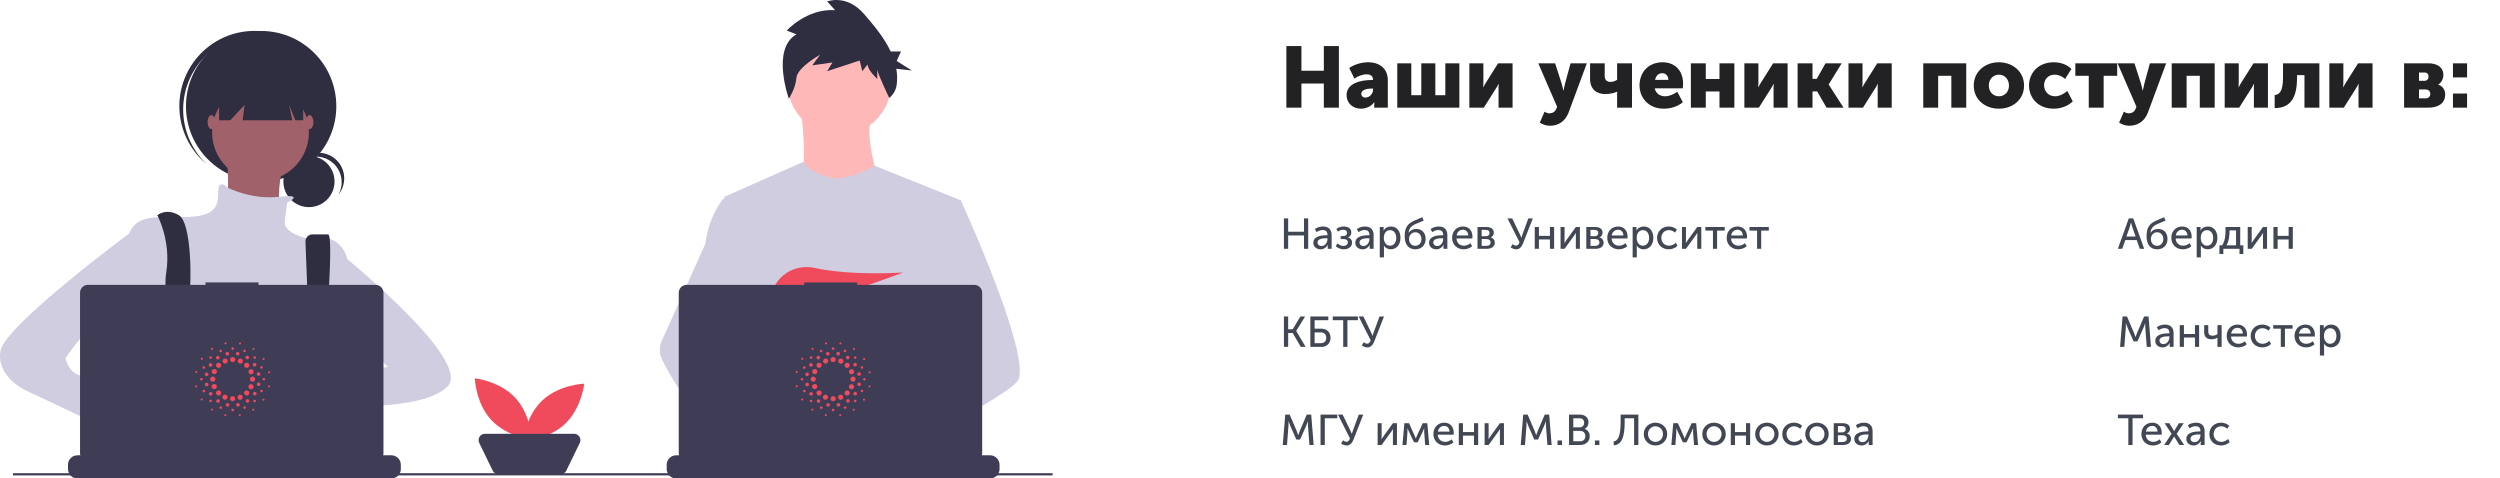 <svg width="1045" height="200" viewBox="0 0 1045 200" fill="none" xmlns="http://www.w3.org/2000/svg">
<path d="M537.7 45H544V34.92H553.36V45H559.66V19.26H553.36V29.556H544V19.26H537.7V45ZM562.861 39.78C562.861 42.984 565.345 45.432 568.909 45.432C571.033 45.432 573.193 44.46 574.417 42.732H574.489C574.489 42.732 574.417 43.272 574.417 43.884V45H580.105V33.588C580.105 28.872 576.937 26.028 571.825 26.028C568.801 26.028 565.561 27.216 563.977 28.44L566.137 32.832C567.613 31.86 569.449 31.068 571.249 31.068C572.617 31.068 573.877 31.572 573.877 33.12V33.444H573.337C568.765 33.444 562.861 34.812 562.861 39.78ZM569.017 39.204C569.017 37.512 571.465 37.008 573.373 37.008H573.949V37.512C573.949 39.024 572.581 40.788 570.781 40.788C569.629 40.788 569.017 40.068 569.017 39.204ZM584.057 45H610.013V26.46H604.145V39.78H599.969V26.46H594.101V39.78H589.925V26.46H584.057V45ZM614.186 45H620.234L625.382 36.864C625.67 36.36 626.066 35.784 626.39 35.028H626.462C626.39 35.748 626.39 36.468 626.39 36.9V45H632.258V26.46H626.21L621.062 34.632C620.738 35.172 620.378 35.712 620.054 36.468H619.982C620.018 36 620.054 35.28 620.054 34.632V26.46H614.186V45ZM645.62 46.692L643.64 51.264C643.64 51.264 645.512 52.56 647.96 52.56C650.912 52.56 654.152 51.12 655.7 46.98L663.296 26.46H656.492L654.152 35.1C653.9 36.108 653.54 37.872 653.54 37.872H653.468C653.468 37.872 653.108 36 652.784 34.992L650.048 26.46H642.992L650.876 44.64L650.516 45.504C649.868 47.088 648.536 47.376 647.528 47.376C646.628 47.376 645.62 46.692 645.62 46.692ZM670.947 39.312C673.215 39.312 674.871 38.808 675.915 38.34H675.987C675.987 38.34 675.951 38.808 675.951 39.204V45H682.179V26.46H675.951V33.336C675.339 33.768 674.403 34.236 673.143 34.236C671.595 34.236 670.767 33.336 670.767 31.752V26.46H664.647V32.94C664.647 37.8 667.959 39.312 670.947 39.312ZM685.317 35.712C685.317 40.644 688.881 45.432 695.505 45.432C698.349 45.432 701.409 44.46 703.425 42.732L701.121 38.376C699.609 39.384 697.845 40.248 696.009 40.248C694.029 40.248 692.157 39.204 691.689 36.936H703.389C703.461 36.288 703.533 35.64 703.533 34.992C703.533 29.844 700.437 26.028 694.965 26.028C688.989 26.028 685.317 30.276 685.317 35.712ZM691.833 33.372C692.157 31.896 693.021 30.6 694.821 30.6C696.405 30.6 697.377 31.86 697.377 33.372H691.833ZM706.787 45H713.015V38.232H718.739V45H724.967V26.46H718.739V33.012H713.015V26.46H706.787V45ZM729.147 45H735.195L740.343 36.864C740.631 36.36 741.027 35.784 741.351 35.028H741.423C741.351 35.748 741.351 36.468 741.351 36.9V45H747.219V26.46H741.171L736.023 34.632C735.699 35.172 735.339 35.712 735.015 36.468H734.943C734.979 36 735.015 35.28 735.015 34.632V26.46H729.147V45ZM751.401 45H757.629V38.196H759.573L763.497 45H770.589L764.397 35.352V35.28L769.833 26.46H763.065L759.393 32.976H757.629V26.46H751.401V45ZM772.67 45H778.718L783.866 36.864C784.154 36.36 784.55 35.784 784.874 35.028H784.946C784.874 35.748 784.874 36.468 784.874 36.9V45H790.742V26.46H784.694L779.546 34.632C779.222 35.172 778.862 35.712 778.538 36.468H778.466C778.502 36 778.538 35.28 778.538 34.632V26.46H772.67V45ZM803.924 45H810.152V31.68H815.66V45H821.888V26.46H803.924V45ZM825.028 35.784C825.028 41.58 829.708 45.432 835.54 45.432C841.372 45.432 846.052 41.58 846.052 35.784C846.052 29.952 841.372 26.028 835.504 26.028C829.708 26.028 825.028 29.952 825.028 35.784ZM831.328 35.784C831.328 32.976 833.272 31.212 835.54 31.212C837.808 31.212 839.752 32.976 839.752 35.784C839.752 38.556 837.808 40.248 835.54 40.248C833.272 40.248 831.328 38.556 831.328 35.784ZM848.126 35.712C848.126 40.824 851.834 45.432 858.458 45.432C861.554 45.432 864.578 44.244 866.414 42.372L864.146 38.016C862.814 39.168 860.87 40.248 859.07 40.248C855.938 40.248 854.426 37.836 854.426 35.64C854.426 33.444 855.902 31.212 858.854 31.212C860.474 31.212 862.13 31.968 863.21 33.012L865.838 28.836C864.002 26.856 861.05 26.028 858.458 26.028C851.798 26.028 848.126 30.744 848.126 35.712ZM873.101 45H879.329V31.68H884.981V26.46H867.485V31.68H873.101V45ZM887.776 46.692L885.796 51.264C885.796 51.264 887.668 52.56 890.116 52.56C893.068 52.56 896.308 51.12 897.856 46.98L905.452 26.46H898.648L896.308 35.1C896.056 36.108 895.696 37.872 895.696 37.872H895.624C895.624 37.872 895.264 36 894.94 34.992L892.204 26.46H885.148L893.032 44.64L892.672 45.504C892.024 47.088 890.692 47.376 889.684 47.376C888.784 47.376 887.776 46.692 887.776 46.692ZM907.776 45H914.004V31.68H919.512V45H925.74V26.46H907.776V45ZM929.924 45H935.972L941.12 36.864C941.408 36.36 941.804 35.784 942.128 35.028H942.2C942.128 35.748 942.128 36.468 942.128 36.9V45H947.996V26.46H941.948L936.8 34.632C936.476 35.172 936.116 35.712 935.792 36.468H935.72C935.756 36 935.792 35.28 935.792 34.632V26.46H929.924V45ZM950.81 45.18C958.01 45.18 960.17 39.996 960.17 32.436V31.392H963.266V45H969.494V26.46H954.302V32.4C954.302 38.772 952.466 39.528 950.81 39.744V45.18ZM973.658 45H979.706L984.854 36.864C985.142 36.36 985.538 35.784 985.862 35.028H985.934C985.862 35.748 985.862 36.468 985.862 36.9V45H991.73V26.46H985.682L980.534 34.632C980.21 35.172 979.85 35.712 979.526 36.468H979.454C979.49 36 979.526 35.28 979.526 34.632V26.46H973.658V45ZM1004.91 45H1015.03C1018.7 45 1022.08 43.56 1022.08 39.492C1022.08 37.872 1021.29 36.036 1019.17 35.388V35.352C1020.57 34.524 1021.33 32.868 1021.33 31.32C1021.33 28.116 1018.74 26.46 1015.03 26.46H1004.91V45ZM1011.14 33.768V30.312H1013.41C1014.63 30.312 1015.14 31.068 1015.14 31.932C1015.14 32.904 1014.63 33.768 1013.48 33.768H1011.14ZM1011.14 41.112V37.404H1013.91C1015.24 37.404 1015.86 38.268 1015.86 39.276C1015.86 40.212 1015.21 41.112 1013.88 41.112H1011.14ZM1025.34 32.364H1031.24V26.46H1025.34V32.364ZM1025.34 45H1031.24V39.096H1025.34V45Z" fill="#222224"/>
<path d="M536.674 104H538.456V98.42H545.062V104H546.826V91.292H545.062V96.872H538.456V91.292H536.674V104ZM548.971 101.516C548.971 103.226 550.429 104.216 552.013 104.216C553.363 104.216 554.479 103.406 555.001 102.362H555.037C555.037 102.362 554.983 102.668 554.983 103.082V104H556.621V98.24C556.621 95.936 555.307 94.676 553.021 94.676C551.743 94.676 550.357 95.144 549.619 95.756L550.321 97.034C551.059 96.512 551.977 96.152 552.877 96.152C554.011 96.152 554.875 96.656 554.875 98.15V98.33H554.407C552.517 98.33 548.971 98.654 548.971 101.516ZM550.717 101.372C550.717 99.698 553.129 99.59 554.425 99.59H554.875V99.932C554.875 101.282 553.957 102.83 552.427 102.83C551.293 102.83 550.717 102.092 550.717 101.372ZM558.32 102.884C559.076 103.604 560.264 104.216 561.668 104.216C563.54 104.216 565.16 103.262 565.16 101.39C565.16 100.22 564.44 99.536 563.522 99.248V99.212C564.242 98.906 564.854 98.276 564.854 97.142C564.854 95.522 563.504 94.676 561.776 94.676C560.336 94.676 559.31 95.144 558.608 95.666L559.256 96.836C559.958 96.314 560.678 96.044 561.47 96.044C562.478 96.044 563.09 96.512 563.09 97.358C563.09 98.276 562.388 98.672 561.362 98.672H560.408V99.932H561.524C562.802 99.932 563.396 100.436 563.396 101.318C563.396 102.308 562.55 102.812 561.506 102.812C560.408 102.812 559.544 102.164 559.13 101.732L558.32 102.884ZM566.514 101.516C566.514 103.226 567.972 104.216 569.556 104.216C570.906 104.216 572.022 103.406 572.544 102.362H572.58C572.58 102.362 572.526 102.668 572.526 103.082V104H574.164V98.24C574.164 95.936 572.85 94.676 570.564 94.676C569.286 94.676 567.9 95.144 567.162 95.756L567.864 97.034C568.602 96.512 569.52 96.152 570.42 96.152C571.554 96.152 572.418 96.656 572.418 98.15V98.33H571.95C570.06 98.33 566.514 98.654 566.514 101.516ZM568.26 101.372C568.26 99.698 570.672 99.59 571.968 99.59H572.418V99.932C572.418 101.282 571.5 102.83 569.97 102.83C568.836 102.83 568.26 102.092 568.26 101.372ZM576.745 107.6H578.491V103.46C578.491 102.992 578.419 102.668 578.419 102.668H578.455C579.085 103.64 580.129 104.216 581.281 104.216C583.675 104.216 585.403 102.344 585.403 99.446C585.403 96.62 583.873 94.676 581.407 94.676C580.075 94.676 578.923 95.288 578.347 96.386H578.311C578.311 96.386 578.365 96.08 578.365 95.702V94.892H576.745V107.6ZM578.437 99.482C578.437 97.178 579.697 96.206 581.065 96.206C582.577 96.206 583.639 97.484 583.639 99.464C583.639 101.534 582.451 102.704 581.011 102.704C579.337 102.704 578.437 101.102 578.437 99.482ZM587.159 98.762C587.159 101.912 588.545 104.216 591.623 104.216C594.197 104.216 595.925 102.416 595.925 99.896C595.925 97.322 594.341 95.702 592.055 95.702C590.849 95.702 589.643 96.098 588.833 97.322H588.797C588.923 95.576 589.787 94.514 591.605 93.686L595.097 92.228L594.521 90.788L591.263 92.192C588.095 93.524 587.159 95.504 587.159 98.762ZM588.977 99.896C588.977 98.294 590.075 97.088 591.623 97.088C592.991 97.088 594.161 98.15 594.161 99.932C594.161 101.696 592.991 102.74 591.551 102.74C590.147 102.74 588.977 101.696 588.977 99.896ZM597.346 101.516C597.346 103.226 598.804 104.216 600.388 104.216C601.738 104.216 602.854 103.406 603.376 102.362H603.412C603.412 102.362 603.358 102.668 603.358 103.082V104H604.996V98.24C604.996 95.936 603.682 94.676 601.396 94.676C600.118 94.676 598.732 95.144 597.994 95.756L598.696 97.034C599.434 96.512 600.352 96.152 601.252 96.152C602.386 96.152 603.25 96.656 603.25 98.15V98.33H602.782C600.892 98.33 597.346 98.654 597.346 101.516ZM599.092 101.372C599.092 99.698 601.504 99.59 602.8 99.59H603.25V99.932C603.25 101.282 602.332 102.83 600.802 102.83C599.668 102.83 599.092 102.092 599.092 101.372ZM606.983 99.446C606.983 102.146 608.963 104.216 611.825 104.216C613.085 104.216 614.471 103.73 615.353 102.92L614.615 101.642C613.895 102.29 612.905 102.704 611.933 102.704C610.295 102.704 608.891 101.642 608.801 99.68H615.425C615.461 99.428 615.497 99.176 615.497 98.942C615.497 96.602 614.129 94.676 611.555 94.676C608.963 94.676 606.983 96.548 606.983 99.446ZM608.855 98.42C609.107 96.908 610.169 96.026 611.519 96.026C612.707 96.026 613.679 96.854 613.733 98.42H608.855ZM617.596 104H621.484C623.464 104 624.832 103.1 624.832 101.408C624.832 100.4 624.238 99.518 623.104 99.248V99.23C623.932 98.87 624.4 98.114 624.4 97.232C624.4 95.702 623.194 94.892 621.358 94.892H617.596V104ZM619.342 98.744V96.098H620.998C622.096 96.098 622.618 96.53 622.618 97.358C622.618 98.204 622.096 98.744 621.052 98.744H619.342ZM619.342 102.776V99.914H621.196C622.402 99.914 623.068 100.454 623.068 101.354C623.068 102.2 622.474 102.776 621.214 102.776H619.342ZM631.448 103.388C632.15 103.874 632.906 104.216 633.77 104.216C635.354 104.216 636.164 102.938 636.668 101.66L640.718 91.292H638.846L636.488 97.7C636.218 98.474 635.948 99.356 635.948 99.356H635.912C635.912 99.356 635.588 98.474 635.192 97.682L632.096 91.292H630.134L635.156 101.246C634.814 102.128 634.454 102.668 633.716 102.668C633.104 102.668 632.564 102.272 632.258 102.038L631.448 103.388ZM641.52 104H643.266V100.094H647.874V104H649.62V94.892H647.874V98.6H643.266V94.892H641.52V104ZM652.313 104H653.987L657.929 98.564C658.217 98.132 658.667 97.52 658.721 97.358H658.757C658.757 97.502 658.703 98.132 658.703 98.564V104H660.395V94.892H658.703L654.779 100.328C654.473 100.76 654.041 101.39 653.969 101.552H653.933C653.951 101.462 653.987 100.814 653.987 100.328V94.892H652.313V104ZM663.071 104H666.959C668.939 104 670.307 103.1 670.307 101.408C670.307 100.4 669.713 99.518 668.579 99.248V99.23C669.407 98.87 669.875 98.114 669.875 97.232C669.875 95.702 668.669 94.892 666.833 94.892H663.071V104ZM664.817 98.744V96.098H666.473C667.571 96.098 668.093 96.53 668.093 97.358C668.093 98.204 667.571 98.744 666.527 98.744H664.817ZM664.817 102.776V99.914H666.671C667.877 99.914 668.543 100.454 668.543 101.354C668.543 102.2 667.949 102.776 666.689 102.776H664.817ZM671.828 99.446C671.828 102.146 673.808 104.216 676.67 104.216C677.93 104.216 679.316 103.73 680.198 102.92L679.46 101.642C678.74 102.29 677.75 102.704 676.778 102.704C675.14 102.704 673.736 101.642 673.646 99.68H680.27C680.306 99.428 680.342 99.176 680.342 98.942C680.342 96.602 678.974 94.676 676.4 94.676C673.808 94.676 671.828 96.548 671.828 99.446ZM673.7 98.42C673.952 96.908 675.014 96.026 676.364 96.026C677.552 96.026 678.524 96.854 678.578 98.42H673.7ZM682.442 107.6H684.188V103.46C684.188 102.992 684.116 102.668 684.116 102.668H684.152C684.782 103.64 685.826 104.216 686.978 104.216C689.372 104.216 691.1 102.344 691.1 99.446C691.1 96.62 689.57 94.676 687.104 94.676C685.772 94.676 684.62 95.288 684.044 96.386H684.008C684.008 96.386 684.062 96.08 684.062 95.702V94.892H682.442V107.6ZM684.134 99.482C684.134 97.178 685.394 96.206 686.762 96.206C688.274 96.206 689.336 97.484 689.336 99.464C689.336 101.534 688.148 102.704 686.708 102.704C685.034 102.704 684.134 101.102 684.134 99.482ZM692.658 99.446C692.658 102.182 694.656 104.216 697.536 104.216C698.958 104.216 700.344 103.64 701.172 102.758L700.47 101.48C699.768 102.218 698.67 102.704 697.662 102.704C695.772 102.704 694.44 101.282 694.44 99.428C694.44 97.574 695.772 96.188 697.608 96.188C698.562 96.188 699.516 96.62 700.128 97.232L700.956 96.008C700.092 95.09 698.742 94.676 697.536 94.676C694.674 94.676 692.658 96.746 692.658 99.446ZM703.061 104H704.735L708.677 98.564C708.965 98.132 709.415 97.52 709.469 97.358H709.505C709.505 97.502 709.451 98.132 709.451 98.564V104H711.143V94.892H709.451L705.527 100.328C705.221 100.76 704.789 101.39 704.717 101.552H704.681C704.699 101.462 704.735 100.814 704.735 100.328V94.892H703.061V104ZM716.015 104H717.743V96.386H720.929V94.892H712.847V96.386H716.015V104ZM721.75 99.446C721.75 102.146 723.73 104.216 726.592 104.216C727.852 104.216 729.238 103.73 730.12 102.92L729.382 101.642C728.662 102.29 727.672 102.704 726.7 102.704C725.062 102.704 723.658 101.642 723.568 99.68H730.192C730.228 99.428 730.264 99.176 730.264 98.942C730.264 96.602 728.896 94.676 726.322 94.676C723.73 94.676 721.75 96.548 721.75 99.446ZM723.622 98.42C723.874 96.908 724.936 96.026 726.286 96.026C727.474 96.026 728.446 96.854 728.5 98.42H723.622ZM734.454 104H736.182V96.386H739.368V94.892H731.286V96.386H734.454V104Z" fill="#424754"/>
<path d="M536.674 145H538.456V139.186H540.346L543.73 145H545.764L541.822 138.358V138.322L545.53 132.292H543.568L540.346 137.638H538.456V132.292H536.674V145ZM547.731 145H552.393C554.607 145 556.173 143.488 556.173 141.22C556.173 138.772 554.535 137.386 552.303 137.386H549.513V133.84H555.237V132.292H547.731V145ZM549.513 143.452V138.934H552.069C553.473 138.934 554.373 139.816 554.373 141.22C554.373 142.606 553.527 143.452 552.105 143.452H549.513ZM561.458 145H563.222V133.84H567.596V132.292H557.084V133.84H561.458V145ZM569.239 144.388C569.941 144.874 570.697 145.216 571.561 145.216C573.145 145.216 573.955 143.938 574.459 142.66L578.509 132.292H576.637L574.279 138.7C574.009 139.474 573.739 140.356 573.739 140.356H573.703C573.703 140.356 573.379 139.474 572.983 138.682L569.887 132.292H567.925L572.947 142.246C572.605 143.128 572.245 143.668 571.507 143.668C570.895 143.668 570.355 143.272 570.049 143.038L569.239 144.388Z" fill="#424754"/>
<path d="M536.188 186H537.97L538.582 177.99C538.654 177.216 538.618 176.082 538.618 176.082H538.654C538.654 176.082 539.05 177.306 539.338 177.99L541.858 183.714H543.442L545.98 177.99C546.268 177.288 546.664 176.118 546.664 176.118H546.7C546.7 176.118 546.664 177.216 546.736 177.99L547.348 186H549.112L548.086 173.292H546.232L543.298 180.168C543.01 180.87 542.668 181.878 542.668 181.878H542.632C542.632 181.878 542.308 180.87 542.02 180.168L539.086 173.292H537.232L536.188 186ZM551.985 186H553.767V174.84H558.987V173.292H551.985V186ZM560.573 185.388C561.275 185.874 562.031 186.216 562.895 186.216C564.479 186.216 565.289 184.938 565.793 183.66L569.843 173.292H567.971L565.613 179.7C565.343 180.474 565.073 181.356 565.073 181.356H565.037C565.037 181.356 564.713 180.474 564.317 179.682L561.221 173.292H559.259L564.281 183.246C563.939 184.128 563.579 184.668 562.841 184.668C562.229 184.668 561.689 184.272 561.383 184.038L560.573 185.388ZM575.848 186H577.522L581.464 180.564C581.752 180.132 582.202 179.52 582.256 179.358H582.292C582.292 179.502 582.238 180.132 582.238 180.564V186H583.93V176.892H582.238L578.314 182.328C578.008 182.76 577.576 183.39 577.504 183.552H577.468C577.486 183.462 577.522 182.814 577.522 182.328V176.892H575.848V186ZM586.228 186H587.92L588.316 180.582C588.352 180.042 588.298 179.016 588.298 179.016H588.334C588.334 179.016 588.622 179.7 588.91 180.366L591.07 184.902H592.564L594.724 180.348C595.066 179.646 595.3 179.016 595.3 179.016H595.336C595.336 179.016 595.3 180.042 595.318 180.582L595.714 186H597.406L596.614 176.892H594.706L592.33 182.04C592.096 182.598 591.826 183.264 591.826 183.264H591.79C591.79 183.264 591.538 182.58 591.286 182.04L588.964 176.892H587.02L586.228 186ZM599.16 181.446C599.16 184.146 601.14 186.216 604.002 186.216C605.262 186.216 606.648 185.73 607.53 184.92L606.792 183.642C606.072 184.29 605.082 184.704 604.11 184.704C602.472 184.704 601.068 183.642 600.978 181.68H607.602C607.638 181.428 607.674 181.176 607.674 180.942C607.674 178.602 606.306 176.676 603.732 176.676C601.14 176.676 599.16 178.548 599.16 181.446ZM601.032 180.42C601.284 178.908 602.346 178.026 603.696 178.026C604.884 178.026 605.856 178.854 605.91 180.42H601.032ZM609.774 186H611.52V182.094H616.128V186H617.874V176.892H616.128V180.6H611.52V176.892H609.774V186ZM620.567 186H622.241L626.183 180.564C626.471 180.132 626.921 179.52 626.975 179.358H627.011C627.011 179.502 626.957 180.132 626.957 180.564V186H628.649V176.892H626.957L623.033 182.328C622.727 182.76 622.295 183.39 622.223 183.552H622.187C622.205 183.462 622.241 182.814 622.241 182.328V176.892H620.567V186ZM635.663 186H637.445L638.057 177.99C638.129 177.216 638.093 176.082 638.093 176.082H638.129C638.129 176.082 638.525 177.306 638.813 177.99L641.333 183.714H642.917L645.455 177.99C645.743 177.288 646.139 176.118 646.139 176.118H646.175C646.175 176.118 646.139 177.216 646.211 177.99L646.823 186H648.587L647.561 173.292H645.707L642.773 180.168C642.485 180.87 642.143 181.878 642.143 181.878H642.107C642.107 181.878 641.783 180.87 641.495 180.168L638.561 173.292H636.707L635.663 186ZM651.045 186H652.917V184.11H651.045V186ZM655.854 186H660.408C662.64 186 664.512 184.776 664.512 182.382C664.512 180.96 663.756 179.7 662.406 179.304V179.268C663.378 178.764 663.99 177.774 663.99 176.532C663.99 174.48 662.46 173.292 660.3 173.292H655.854V186ZM657.636 178.638V174.84H660.282C661.488 174.84 662.172 175.596 662.172 176.712C662.172 177.828 661.452 178.638 660.3 178.638H657.636ZM657.636 184.452V180.114H660.498C661.83 180.114 662.676 180.996 662.676 182.274C662.676 183.588 661.866 184.452 660.498 184.452H657.636ZM666.672 186H668.544V184.11H666.672V186ZM674.523 184.506V186.144C678.033 185.946 679.113 182.418 679.113 176.316V174.84H683.055V186H684.837V173.292H677.421V176.298C677.421 181.464 676.665 184.218 674.523 184.506ZM687.086 181.428C687.086 184.2 689.282 186.216 692 186.216C694.7 186.216 696.896 184.2 696.896 181.428C696.896 178.674 694.7 176.676 691.982 176.676C689.282 176.676 687.086 178.674 687.086 181.428ZM688.868 181.428C688.868 179.538 690.272 178.188 692 178.188C693.71 178.188 695.132 179.538 695.132 181.428C695.132 183.336 693.71 184.704 692 184.704C690.272 184.704 688.868 183.336 688.868 181.428ZM698.622 186H700.314L700.71 180.582C700.746 180.042 700.692 179.016 700.692 179.016H700.728C700.728 179.016 701.016 179.7 701.304 180.366L703.464 184.902H704.958L707.118 180.348C707.46 179.646 707.694 179.016 707.694 179.016H707.73C707.73 179.016 707.694 180.042 707.712 180.582L708.108 186H709.8L709.008 176.892H707.1L704.724 182.04C704.49 182.598 704.22 183.264 704.22 183.264H704.184C704.184 183.264 703.932 182.58 703.68 182.04L701.358 176.892H699.414L698.622 186ZM711.555 181.428C711.555 184.2 713.751 186.216 716.469 186.216C719.169 186.216 721.365 184.2 721.365 181.428C721.365 178.674 719.169 176.676 716.451 176.676C713.751 176.676 711.555 178.674 711.555 181.428ZM713.337 181.428C713.337 179.538 714.741 178.188 716.469 178.188C718.179 178.188 719.601 179.538 719.601 181.428C719.601 183.336 718.179 184.704 716.469 184.704C714.741 184.704 713.337 183.336 713.337 181.428ZM723.469 186H725.215V182.094H729.823V186H731.569V176.892H729.823V180.6H725.215V176.892H723.469V186ZM733.668 181.428C733.668 184.2 735.864 186.216 738.582 186.216C741.282 186.216 743.478 184.2 743.478 181.428C743.478 178.674 741.282 176.676 738.564 176.676C735.864 176.676 733.668 178.674 733.668 181.428ZM735.45 181.428C735.45 179.538 736.854 178.188 738.582 178.188C740.292 178.188 741.714 179.538 741.714 181.428C741.714 183.336 740.292 184.704 738.582 184.704C736.854 184.704 735.45 183.336 735.45 181.428ZM744.988 181.446C744.988 184.182 746.986 186.216 749.866 186.216C751.288 186.216 752.674 185.64 753.502 184.758L752.8 183.48C752.098 184.218 751 184.704 749.992 184.704C748.102 184.704 746.77 183.282 746.77 181.428C746.77 179.574 748.102 178.188 749.938 178.188C750.892 178.188 751.846 178.62 752.458 179.232L753.286 178.008C752.422 177.09 751.072 176.676 749.866 176.676C747.004 176.676 744.988 178.746 744.988 181.446ZM754.586 181.428C754.586 184.2 756.782 186.216 759.5 186.216C762.2 186.216 764.396 184.2 764.396 181.428C764.396 178.674 762.2 176.676 759.482 176.676C756.782 176.676 754.586 178.674 754.586 181.428ZM756.368 181.428C756.368 179.538 757.772 178.188 759.5 178.188C761.21 178.188 762.632 179.538 762.632 181.428C762.632 183.336 761.21 184.704 759.5 184.704C757.772 184.704 756.368 183.336 756.368 181.428ZM766.5 186H770.388C772.368 186 773.736 185.1 773.736 183.408C773.736 182.4 773.142 181.518 772.008 181.248V181.23C772.836 180.87 773.304 180.114 773.304 179.232C773.304 177.702 772.098 176.892 770.262 176.892H766.5V186ZM768.246 180.744V178.098H769.902C771 178.098 771.522 178.53 771.522 179.358C771.522 180.204 771 180.744 769.956 180.744H768.246ZM768.246 184.776V181.914H770.1C771.306 181.914 771.972 182.454 771.972 183.354C771.972 184.2 771.378 184.776 770.118 184.776H768.246ZM775.096 183.516C775.096 185.226 776.554 186.216 778.138 186.216C779.488 186.216 780.604 185.406 781.126 184.362H781.162C781.162 184.362 781.108 184.668 781.108 185.082V186H782.746V180.24C782.746 177.936 781.432 176.676 779.146 176.676C777.868 176.676 776.482 177.144 775.744 177.756L776.446 179.034C777.184 178.512 778.102 178.152 779.002 178.152C780.136 178.152 781 178.656 781 180.15V180.33H780.532C778.642 180.33 775.096 180.654 775.096 183.516ZM776.842 183.372C776.842 181.698 779.254 181.59 780.55 181.59H781V181.932C781 183.282 780.082 184.83 778.552 184.83C777.418 184.83 776.842 184.092 776.842 183.372Z" fill="#424754"/>
<path d="M885.27 104H887.088L888.366 100.346H893.154L894.432 104H896.268L891.714 91.292H889.824L885.27 104ZM888.834 98.87L890.256 94.856C890.472 94.19 890.742 93.038 890.742 93.038H890.778C890.778 93.038 891.066 94.19 891.282 94.856L892.686 98.87H888.834ZM897.257 98.762C897.257 101.912 898.643 104.216 901.721 104.216C904.295 104.216 906.023 102.416 906.023 99.896C906.023 97.322 904.439 95.702 902.153 95.702C900.947 95.702 899.741 96.098 898.931 97.322H898.895C899.021 95.576 899.885 94.514 901.703 93.686L905.195 92.228L904.619 90.788L901.361 92.192C898.193 93.524 897.257 95.504 897.257 98.762ZM899.075 99.896C899.075 98.294 900.173 97.088 901.721 97.088C903.089 97.088 904.259 98.15 904.259 99.932C904.259 101.696 903.089 102.74 901.649 102.74C900.245 102.74 899.075 101.696 899.075 99.896ZM907.606 99.446C907.606 102.146 909.586 104.216 912.448 104.216C913.708 104.216 915.094 103.73 915.976 102.92L915.238 101.642C914.518 102.29 913.528 102.704 912.556 102.704C910.918 102.704 909.514 101.642 909.424 99.68H916.048C916.084 99.428 916.12 99.176 916.12 98.942C916.12 96.602 914.752 94.676 912.178 94.676C909.586 94.676 907.606 96.548 907.606 99.446ZM909.478 98.42C909.73 96.908 910.792 96.026 912.142 96.026C913.33 96.026 914.302 96.854 914.356 98.42H909.478ZM918.219 107.6H919.965V103.46C919.965 102.992 919.893 102.668 919.893 102.668H919.929C920.559 103.64 921.603 104.216 922.755 104.216C925.149 104.216 926.877 102.344 926.877 99.446C926.877 96.62 925.347 94.676 922.881 94.676C921.549 94.676 920.397 95.288 919.821 96.386H919.785C919.785 96.386 919.839 96.08 919.839 95.702V94.892H918.219V107.6ZM919.911 99.482C919.911 97.178 921.171 96.206 922.539 96.206C924.051 96.206 925.113 97.484 925.113 99.464C925.113 101.534 923.925 102.704 922.485 102.704C920.811 102.704 919.911 101.102 919.911 99.482ZM930.636 102.56C931.788 100.76 931.932 98.168 931.932 96.8V96.314H934.668V102.56H930.636ZM927.72 102.56V106.16H929.358V104H936.108V106.16H937.71V102.56H936.414V94.892H930.258V96.566C930.258 97.97 930.114 100.814 928.836 102.56H927.72ZM939.541 104H941.215L945.157 98.564C945.445 98.132 945.895 97.52 945.949 97.358H945.985C945.985 97.502 945.931 98.132 945.931 98.564V104H947.623V94.892H945.931L942.007 100.328C941.701 100.76 941.269 101.39 941.197 101.552H941.161C941.179 101.462 941.215 100.814 941.215 100.328V94.892H939.541V104ZM950.299 104H952.045V100.094H956.653V104H958.399V94.892H956.653V98.6H952.045V94.892H950.299V104Z" fill="#424754"/>
<path d="M886.188 145H887.97L888.582 136.99C888.654 136.216 888.618 135.082 888.618 135.082H888.654C888.654 135.082 889.05 136.306 889.338 136.99L891.858 142.714H893.442L895.98 136.99C896.268 136.288 896.664 135.118 896.664 135.118H896.7C896.7 135.118 896.664 136.216 896.736 136.99L897.348 145H899.112L898.086 132.292H896.232L893.298 139.168C893.01 139.87 892.668 140.878 892.668 140.878H892.632C892.632 140.878 892.308 139.87 892.02 139.168L889.086 132.292H887.232L886.188 145ZM900.905 142.516C900.905 144.226 902.363 145.216 903.947 145.216C905.297 145.216 906.413 144.406 906.935 143.362H906.971C906.971 143.362 906.917 143.668 906.917 144.082V145H908.555V139.24C908.555 136.936 907.241 135.676 904.955 135.676C903.677 135.676 902.291 136.144 901.553 136.756L902.255 138.034C902.993 137.512 903.911 137.152 904.811 137.152C905.945 137.152 906.809 137.656 906.809 139.15V139.33H906.341C904.451 139.33 900.905 139.654 900.905 142.516ZM902.651 142.372C902.651 140.698 905.063 140.59 906.359 140.59H906.809V140.932C906.809 142.282 905.891 143.83 904.361 143.83C903.227 143.83 902.651 143.092 902.651 142.372ZM911.135 145H912.881V141.094H917.489V145H919.235V135.892H917.489V139.6H912.881V135.892H911.135V145ZM924.412 141.832C925.312 141.832 926.302 141.526 926.878 141.166H926.914C926.914 141.166 926.896 141.454 926.896 141.706V145H928.642V135.892H926.896V139.672C926.518 139.942 925.78 140.32 924.88 140.32C923.386 140.32 923.062 139.51 923.062 138.61V135.892H921.352V138.862C921.352 140.806 922.468 141.832 924.412 141.832ZM930.756 140.446C930.756 143.146 932.736 145.216 935.598 145.216C936.858 145.216 938.244 144.73 939.126 143.92L938.388 142.642C937.668 143.29 936.678 143.704 935.706 143.704C934.068 143.704 932.664 142.642 932.574 140.68H939.198C939.234 140.428 939.27 140.176 939.27 139.942C939.27 137.602 937.902 135.676 935.328 135.676C932.736 135.676 930.756 137.548 930.756 140.446ZM932.628 139.42C932.88 137.908 933.942 137.026 935.292 137.026C936.48 137.026 937.452 137.854 937.506 139.42H932.628ZM940.776 140.446C940.776 143.182 942.774 145.216 945.654 145.216C947.076 145.216 948.462 144.64 949.29 143.758L948.588 142.48C947.886 143.218 946.788 143.704 945.78 143.704C943.89 143.704 942.558 142.282 942.558 140.428C942.558 138.574 943.89 137.188 945.726 137.188C946.68 137.188 947.634 137.62 948.246 138.232L949.074 137.008C948.21 136.09 946.86 135.676 945.654 135.676C942.792 135.676 940.776 137.746 940.776 140.446ZM953.374 145H955.102V137.386H958.288V135.892H950.206V137.386H953.374V145ZM959.11 140.446C959.11 143.146 961.09 145.216 963.952 145.216C965.212 145.216 966.598 144.73 967.48 143.92L966.742 142.642C966.022 143.29 965.032 143.704 964.06 143.704C962.422 143.704 961.018 142.642 960.928 140.68H967.552C967.588 140.428 967.624 140.176 967.624 139.942C967.624 137.602 966.256 135.676 963.682 135.676C961.09 135.676 959.11 137.548 959.11 140.446ZM960.982 139.42C961.234 137.908 962.296 137.026 963.646 137.026C964.834 137.026 965.806 137.854 965.86 139.42H960.982ZM969.723 148.6H971.469V144.46C971.469 143.992 971.397 143.668 971.397 143.668H971.433C972.063 144.64 973.107 145.216 974.259 145.216C976.653 145.216 978.381 143.344 978.381 140.446C978.381 137.62 976.851 135.676 974.385 135.676C973.053 135.676 971.901 136.288 971.325 137.386H971.289C971.289 137.386 971.343 137.08 971.343 136.702V135.892H969.723V148.6ZM971.415 140.482C971.415 138.178 972.675 137.206 974.043 137.206C975.555 137.206 976.617 138.484 976.617 140.464C976.617 142.534 975.429 143.704 973.989 143.704C972.315 143.704 971.415 142.102 971.415 140.482Z" fill="#424754"/>
<path d="M889.644 186H891.408V174.84H895.782V173.292H885.27V174.84H889.644V186ZM895.108 181.446C895.108 184.146 897.088 186.216 899.95 186.216C901.21 186.216 902.596 185.73 903.478 184.92L902.74 183.642C902.02 184.29 901.03 184.704 900.058 184.704C898.42 184.704 897.016 183.642 896.926 181.68H903.55C903.586 181.428 903.622 181.176 903.622 180.942C903.622 178.602 902.254 176.676 899.68 176.676C897.088 176.676 895.108 178.548 895.108 181.446ZM896.98 180.42C897.232 178.908 898.294 178.026 899.644 178.026C900.832 178.026 901.804 178.854 901.858 180.42H896.98ZM904.607 186H906.587L908.495 182.958C908.639 182.742 908.765 182.472 908.765 182.472H908.801C908.801 182.472 908.945 182.742 909.089 182.958L910.997 186H912.977L909.863 181.32L912.797 176.892H910.799L909.107 179.664C908.981 179.898 908.801 180.204 908.801 180.204H908.765C908.765 180.204 908.603 179.898 908.477 179.664L906.785 176.892H904.787L907.721 181.32L904.607 186ZM913.877 183.516C913.877 185.226 915.335 186.216 916.919 186.216C918.269 186.216 919.385 185.406 919.907 184.362H919.943C919.943 184.362 919.889 184.668 919.889 185.082V186H921.527V180.24C921.527 177.936 920.213 176.676 917.927 176.676C916.649 176.676 915.263 177.144 914.525 177.756L915.227 179.034C915.965 178.512 916.883 178.152 917.783 178.152C918.917 178.152 919.781 178.656 919.781 180.15V180.33H919.313C917.423 180.33 913.877 180.654 913.877 183.516ZM915.623 183.372C915.623 181.698 918.035 181.59 919.331 181.59H919.781V181.932C919.781 183.282 918.863 184.83 917.333 184.83C916.199 184.83 915.623 184.092 915.623 183.372ZM923.514 181.446C923.514 184.182 925.512 186.216 928.392 186.216C929.814 186.216 931.2 185.64 932.028 184.758L931.326 183.48C930.624 184.218 929.526 184.704 928.518 184.704C926.628 184.704 925.296 183.282 925.296 181.428C925.296 179.574 926.628 178.188 928.464 178.188C929.418 178.188 930.372 178.62 930.984 179.232L931.812 178.008C930.948 177.09 929.598 176.676 928.392 176.676C925.53 176.676 923.514 178.746 923.514 181.446Z" fill="#424754"/>
<g clip-path="url(#clip0)">
<path d="M215.366 166.273C221.942 173.336 222.282 183.718 222.282 183.718C222.282 183.718 211.959 182.648 205.383 175.584C198.807 168.521 198.467 158.139 198.467 158.139C198.467 158.139 208.789 159.21 215.366 166.273Z" fill="#F04B5D"/>
<path d="M236.068 177.298C229.011 183.881 218.639 184.221 218.639 184.221C218.639 184.221 219.708 173.889 226.765 167.306C233.822 160.724 244.194 160.384 244.194 160.384C244.194 160.384 243.125 170.716 236.068 177.298Z" fill="#F04B5D"/>
<path d="M234.314 198.262H208.359C207.861 198.262 207.373 198.122 206.951 197.858C206.529 197.593 206.189 197.216 205.971 196.767L200.32 185.14C200.123 184.735 200.033 184.287 200.056 183.837C200.08 183.387 200.218 182.95 200.457 182.569C200.696 182.187 201.027 181.872 201.421 181.653C201.815 181.435 202.257 181.321 202.708 181.321H239.965C240.415 181.321 240.858 181.435 241.252 181.653C241.646 181.872 241.977 182.187 242.216 182.569C242.455 182.95 242.592 183.387 242.616 183.837C242.64 184.287 242.55 184.735 242.353 185.14L236.702 196.767C236.484 197.216 236.144 197.593 235.722 197.858C235.3 198.122 234.812 198.262 234.314 198.262Z" fill="#3F3D56"/>
<path d="M350.879 56.463C362.815 56.463 372.491 46.778 372.491 34.831C372.491 22.884 362.815 13.199 350.879 13.199C338.943 13.199 329.268 22.884 329.268 34.831C329.268 46.778 338.943 56.463 350.879 56.463Z" fill="#FFB8B8"/>
<path d="M334.748 45.647C334.748 45.647 338.82 76.37 332.556 79.819C326.292 83.267 369.828 83.581 369.828 83.581C369.828 83.581 360.119 56.933 364.504 48.782L334.748 45.647Z" fill="#FFB8B8"/>
<path d="M401.62 83.737L397.999 100.239L390.343 135.154L390.114 137.066L387.472 159.202L385.714 173.908L384.536 183.786C377.371 187.472 372.178 190.016 372.178 190.016C372.178 190.016 371.731 187.775 371.011 184.906C365.982 186.416 356.678 188.919 348.793 189.419C351.664 192.622 352.984 195.632 351.194 197.853C345.792 204.548 323.491 190.522 315.691 185.292C315.51 186.544 315.441 187.81 315.486 189.075L309.517 184.48L310.107 173.908L311.104 156.019L312.356 133.586C311.961 132.626 311.63 131.64 311.365 130.636C309.537 124.129 307.318 111.135 305.617 100.239C304.247 91.47 303.219 84.06 303.001 82.483C302.972 82.278 302.957 82.172 302.957 82.172L335.999 67.557C338.348 73.008 349.313 74.647 349.313 74.647C358.397 74.02 365.518 69.225 365.518 69.225L401.62 83.737Z" fill="#D0CDE1"/>
<path d="M374.684 183.747C374.684 183.747 373.285 184.227 371.01 184.906C365.981 186.415 356.677 188.919 348.792 189.419C342.003 189.854 336.266 188.807 335.217 184.374C334.767 182.468 335.405 180.9 336.795 179.611C340.945 175.761 351.784 174.381 360.38 173.907C362.807 173.775 365.053 173.713 366.922 173.69C370.096 173.649 372.177 173.713 372.177 173.713L372.227 173.907L374.684 183.747Z" fill="#FFB8B8"/>
<path d="M332.901 14.369L328.86 12.75C328.86 12.75 337.309 3.439 349.064 4.249L345.758 0.606C345.758 0.606 353.84 -2.633 361.187 5.868C365.049 10.337 369.518 15.59 372.303 21.507H376.631L374.825 25.488L381.146 29.468L374.658 28.753C375.044 30.933 375.104 33.158 374.834 35.356C374.555 37.554 373.435 39.557 371.708 40.944C371.708 40.944 366.697 30.561 366.697 28.942V32.99C366.697 32.99 362.656 29.347 362.656 26.918L360.452 29.752L359.35 25.299L345.758 29.752L347.962 26.109L339.513 27.323L342.819 22.87C342.819 22.87 333.268 28.133 332.901 32.586C332.534 37.038 329.738 41.258 329.738 41.258C329.738 41.258 322.248 20.441 332.901 14.369Z" fill="#2F2E41"/>
<path d="M425.11 159.605C422.909 161.994 417.454 165.591 410.841 169.486C408.382 170.933 405.763 172.425 403.092 173.907C396.717 177.446 390.043 180.953 384.535 183.785C377.37 187.471 372.177 190.016 372.177 190.016C372.177 190.016 371.73 187.774 371.01 184.906C370.046 181.067 368.594 176.105 367.081 173.907C367.028 173.831 366.975 173.76 366.922 173.69C366.481 173.11 366.037 172.772 365.6 172.772L387.471 159.202L396.923 153.336L390.113 137.066L381.573 116.657L386.728 100.239L391.909 83.736H401.619C401.619 83.736 404.834 90.761 408.946 100.557C409.56 102.022 410.195 103.548 410.841 105.125C419.3 125.717 429.845 154.472 425.11 159.605Z" fill="#D0CDE1"/>
<path d="M351.194 197.852C345.793 204.548 323.492 190.522 315.692 185.292C313.993 184.153 312.982 183.432 312.982 183.432L320.118 173.907L322.378 170.892C322.378 170.892 324.4 171.966 327.389 173.713C327.498 173.778 327.607 173.843 327.718 173.907C330.296 175.422 333.531 177.402 336.797 179.611C341.302 182.662 345.857 186.142 348.793 189.419C351.665 192.622 352.984 195.632 351.194 197.852Z" fill="#FFB8B8"/>
<path d="M327.388 173.713C326.59 173.71 325.794 173.775 325.007 173.907C318.251 175.069 316.258 181.191 315.691 185.292C315.509 186.544 315.44 187.81 315.485 189.075L309.516 184.48L307.341 182.806C302.107 180.979 297.443 177.734 293.399 173.907C289.891 170.529 286.744 166.793 284.009 162.761C281.285 158.788 278.857 154.619 276.744 150.289C276.154 149.08 275.838 147.757 275.816 146.412C275.794 145.068 276.068 143.735 276.618 142.508L284.009 126.02L294.813 101.922C294.892 101.348 294.979 100.787 295.074 100.239C297.217 87.943 302.956 82.483 302.956 82.483H307.341L310.274 100.239L313.919 122.299L311.365 130.635L305.463 149.889L311.103 156.019L327.388 173.713Z" fill="#D0CDE1"/>
<path d="M332.352 122.316L336.101 126.694C337.493 126.428 338.948 126.116 340.446 125.765L339.369 122.316L342.002 125.391C357.871 121.484 377.541 113.888 377.541 113.888C377.541 113.888 356.305 115.447 340.449 111.979C333.434 110.445 326.216 113.926 323.337 120.511C321.664 124.338 321.927 127.654 327.861 127.654C329.867 127.62 331.866 127.432 333.843 127.091L332.352 122.316Z" fill="#F04B5D"/>
<path d="M417.808 194.264V196.049C417.809 196.539 417.718 197.025 417.54 197.482C417.461 197.686 417.366 197.882 417.255 198.07C416.905 198.659 416.408 199.146 415.813 199.484C415.218 199.823 414.545 200 413.861 200H282.623C281.938 200 281.266 199.823 280.671 199.484C280.076 199.146 279.579 198.659 279.228 198.07C279.118 197.882 279.022 197.686 278.943 197.482C278.766 197.025 278.675 196.539 278.676 196.049V194.264C278.676 193.745 278.778 193.231 278.976 192.752C279.174 192.272 279.465 191.837 279.832 191.47C280.198 191.103 280.633 190.812 281.112 190.614C281.591 190.415 282.104 190.313 282.623 190.313H290.188V189.481C290.188 189.459 290.192 189.438 290.2 189.418C290.208 189.398 290.22 189.379 290.236 189.364C290.251 189.349 290.269 189.337 290.289 189.328C290.309 189.32 290.331 189.316 290.352 189.316H294.299C294.321 189.316 294.342 189.32 294.362 189.328C294.382 189.337 294.4 189.349 294.416 189.364C294.431 189.379 294.443 189.398 294.451 189.418C294.46 189.438 294.464 189.459 294.464 189.481V190.313H296.929V189.481C296.929 189.459 296.934 189.438 296.942 189.418C296.95 189.398 296.962 189.379 296.978 189.364C296.993 189.349 297.011 189.337 297.031 189.328C297.051 189.32 297.072 189.316 297.094 189.316H301.041C301.063 189.316 301.084 189.32 301.104 189.328C301.124 189.337 301.142 189.349 301.158 189.364C301.173 189.379 301.185 189.398 301.193 189.418C301.201 189.438 301.206 189.459 301.206 189.481V190.313H303.674V189.481C303.674 189.459 303.679 189.438 303.687 189.418C303.695 189.398 303.707 189.379 303.722 189.364C303.738 189.349 303.756 189.337 303.776 189.328C303.796 189.32 303.817 189.316 303.839 189.316H307.786C307.808 189.316 307.829 189.32 307.849 189.328C307.869 189.337 307.887 189.349 307.902 189.364C307.918 189.379 307.93 189.398 307.938 189.418C307.946 189.438 307.951 189.459 307.95 189.481V190.313H310.416V189.481C310.416 189.459 310.42 189.438 310.429 189.418C310.437 189.398 310.449 189.379 310.464 189.364C310.48 189.349 310.498 189.337 310.518 189.328C310.538 189.32 310.559 189.316 310.581 189.316H314.528C314.549 189.316 314.571 189.32 314.591 189.328C314.611 189.337 314.629 189.349 314.644 189.364C314.66 189.379 314.672 189.398 314.68 189.418C314.688 189.438 314.692 189.459 314.692 189.481V190.313H317.158V189.481C317.158 189.459 317.162 189.438 317.171 189.418C317.179 189.398 317.191 189.379 317.206 189.364C317.222 189.349 317.24 189.337 317.26 189.328C317.28 189.32 317.301 189.316 317.323 189.316H321.27C321.291 189.316 321.313 189.32 321.333 189.328C321.353 189.337 321.371 189.349 321.386 189.364C321.401 189.379 321.414 189.398 321.422 189.418C321.43 189.438 321.434 189.459 321.434 189.481V190.313H323.903V189.481C323.903 189.459 323.907 189.438 323.915 189.418C323.924 189.398 323.936 189.379 323.951 189.364C323.966 189.349 323.985 189.337 324.005 189.328C324.025 189.32 324.046 189.316 324.068 189.316H328.015C328.036 189.316 328.058 189.32 328.078 189.328C328.098 189.337 328.116 189.349 328.131 189.364C328.146 189.379 328.158 189.398 328.167 189.418C328.175 189.438 328.179 189.459 328.179 189.481V190.313H330.645V189.481C330.645 189.459 330.649 189.438 330.657 189.418C330.666 189.398 330.678 189.379 330.693 189.364C330.708 189.349 330.727 189.337 330.746 189.328C330.766 189.32 330.788 189.316 330.81 189.316H361.727C361.749 189.316 361.77 189.32 361.79 189.328C361.81 189.337 361.828 189.349 361.844 189.364C361.859 189.379 361.871 189.398 361.879 189.418C361.887 189.438 361.892 189.459 361.892 189.481V190.313H364.36V189.481C364.36 189.459 364.365 189.438 364.373 189.418C364.381 189.398 364.393 189.379 364.408 189.364C364.424 189.349 364.442 189.337 364.462 189.328C364.482 189.32 364.503 189.316 364.525 189.316H368.472C368.515 189.316 368.557 189.334 368.588 189.365C368.619 189.395 368.636 189.437 368.636 189.481V190.313H371.102V189.481C371.102 189.459 371.106 189.438 371.115 189.418C371.123 189.398 371.135 189.379 371.15 189.364C371.166 189.349 371.184 189.337 371.204 189.328C371.224 189.32 371.245 189.316 371.267 189.316H375.214C375.235 189.316 375.257 189.32 375.277 189.328C375.297 189.337 375.315 189.349 375.33 189.364C375.346 189.379 375.358 189.398 375.366 189.418C375.374 189.438 375.378 189.459 375.378 189.481V190.313H377.844V189.481C377.844 189.459 377.848 189.438 377.857 189.418C377.865 189.398 377.877 189.379 377.892 189.364C377.908 189.349 377.926 189.337 377.946 189.328C377.966 189.32 377.987 189.316 378.009 189.316H381.956C381.977 189.316 381.999 189.32 382.019 189.328C382.039 189.337 382.057 189.349 382.072 189.364C382.087 189.379 382.1 189.398 382.108 189.418C382.116 189.438 382.12 189.459 382.12 189.481V190.313H384.589V189.481C384.589 189.459 384.593 189.438 384.601 189.418C384.61 189.398 384.622 189.379 384.637 189.364C384.652 189.349 384.671 189.337 384.691 189.328C384.711 189.32 384.732 189.316 384.754 189.316H388.701C388.744 189.316 388.785 189.334 388.815 189.365C388.846 189.396 388.862 189.437 388.862 189.481V190.313H391.331V189.481C391.331 189.459 391.335 189.438 391.343 189.418C391.352 189.398 391.364 189.379 391.379 189.364C391.394 189.349 391.412 189.337 391.432 189.328C391.452 189.32 391.474 189.316 391.495 189.316H395.442C395.464 189.316 395.486 189.32 395.506 189.328C395.525 189.337 395.544 189.349 395.559 189.364C395.574 189.379 395.586 189.398 395.595 189.418C395.603 189.438 395.607 189.459 395.607 189.481V190.313H398.073V189.481C398.073 189.459 398.077 189.438 398.085 189.418C398.094 189.398 398.106 189.379 398.121 189.364C398.136 189.349 398.154 189.337 398.174 189.328C398.194 189.32 398.216 189.316 398.237 189.316H402.184C402.206 189.316 402.227 189.32 402.247 189.328C402.267 189.337 402.286 189.349 402.301 189.364C402.316 189.379 402.328 189.398 402.337 189.418C402.345 189.438 402.349 189.459 402.349 189.481V190.313H413.861C414.379 190.313 414.892 190.415 415.371 190.614C415.85 190.812 416.285 191.103 416.652 191.47C417.019 191.837 417.309 192.272 417.508 192.752C417.706 193.231 417.808 193.745 417.808 194.264Z" fill="#3F3D56"/>
<path d="M407.241 119.066H358.324V118.057H336.144V119.066H287.026C286.591 119.066 286.161 119.152 285.759 119.318C285.358 119.485 284.993 119.729 284.686 120.036C284.379 120.344 284.135 120.709 283.969 121.111C283.802 121.512 283.717 121.943 283.717 122.378V189.422C283.717 190.3 284.065 191.143 284.686 191.764C285.306 192.385 286.148 192.734 287.026 192.734H407.241C408.118 192.734 408.96 192.385 409.58 191.764C410.201 191.143 410.549 190.3 410.549 189.422V122.378C410.549 121.943 410.464 121.512 410.298 121.111C410.131 120.709 409.888 120.344 409.58 120.036C409.273 119.729 408.908 119.485 408.507 119.318C408.105 119.152 407.675 119.066 407.241 119.066Z" fill="#3F3D56"/>
<path d="M129.144 86.58C135.051 86.58 139.84 81.786 139.84 75.873C139.84 69.96 135.051 65.167 129.144 65.167C123.236 65.167 118.447 69.96 118.447 75.873C118.447 81.786 123.236 86.58 129.144 86.58Z" fill="#2F2E41"/>
<path d="M132.124 65.461C133.976 65.462 135.795 65.943 137.405 66.858C139.015 67.772 140.36 69.09 141.309 70.681C142.257 72.272 142.778 74.082 142.818 75.934C142.859 77.787 142.419 79.618 141.541 81.249C142.468 80.088 143.143 78.746 143.524 77.309C143.904 75.871 143.982 74.371 143.751 72.902C143.52 71.433 142.986 70.029 142.183 68.778C141.38 67.528 140.325 66.458 139.086 65.638C137.847 64.818 136.451 64.265 134.987 64.015C133.523 63.765 132.023 63.823 130.582 64.185C129.142 64.547 127.792 65.205 126.62 66.118C125.448 67.031 124.478 68.179 123.773 69.487C124.773 68.231 126.043 67.216 127.489 66.519C128.935 65.822 130.52 65.461 132.124 65.461Z" fill="#2F2E41"/>
<path d="M109.157 75.85C126.51 75.85 140.578 61.77 140.578 44.4C140.578 27.031 126.51 12.95 109.157 12.95C91.804 12.95 77.736 27.031 77.736 44.4C77.736 61.77 91.804 75.85 109.157 75.85Z" fill="#2F2E41"/>
<path d="M84.497 24.887C89.911 18.793 97.479 15.042 105.603 14.427C113.728 13.811 121.773 16.38 128.042 21.589C127.785 21.345 127.531 21.099 127.264 20.861C121.036 15.319 112.863 12.481 104.544 12.97C96.225 13.459 88.441 17.236 82.905 23.47C77.368 29.704 74.532 37.884 75.021 46.211C75.51 54.538 79.284 62.329 85.512 67.871C85.779 68.109 86.053 68.332 86.326 68.559C80.422 62.938 76.931 55.241 76.59 47.093C76.249 38.945 79.084 30.983 84.497 24.887Z" fill="#2F2E41"/>
<path d="M108.891 75.584C120.068 75.584 129.129 66.515 129.129 55.328C129.129 44.141 120.068 35.072 108.891 35.072C97.715 35.072 88.654 44.141 88.654 55.328C88.654 66.515 97.715 75.584 108.891 75.584Z" fill="#A0616A"/>
<path d="M94.511 61.724C94.511 61.724 97.174 86.245 92.913 88.91C88.653 91.575 117.411 95.307 117.411 95.307C117.411 95.307 113.15 68.654 123.801 61.724L94.511 61.724Z" fill="#A0616A"/>
<path d="M120.073 84.646C120.073 84.646 128.003 80.939 116.583 82.259C105.162 83.58 95.308 78.516 95.308 78.516C95.308 78.516 91.848 75.051 91.315 78.782C90.783 82.514 92.913 89.443 81.197 90.509C69.481 91.575 58.83 88.377 54.569 96.373C50.309 104.369 52.439 139.017 52.439 139.017C52.439 139.017 60.427 167.802 66.818 172.066C73.209 176.331 129.127 170.467 129.127 170.467L145.104 141.682V108.1C145.104 108.1 142.973 96.373 128.062 99.571C128.062 99.571 118.476 97.439 119.008 92.642C119.541 87.844 120.073 84.646 120.073 84.646Z" fill="#D0CDE1"/>
<path d="M68.931 192.437C69.261 191.002 69.481 190.19 69.481 190.19L69.311 189.022L67.556 177.096L66.818 172.066C73.208 169.401 74.806 157.14 74.806 157.14L75.047 156.996L76.138 156.343V156.34L80.052 153.989L80.132 153.942L81.713 154.996L84.925 157.14C89.136 160.285 93.957 162.517 99.079 163.691C104.2 164.866 109.511 164.958 114.67 163.962C117.072 163.55 119.42 162.871 121.671 161.938L129.418 159.352L129.659 159.273L129.897 159.308L134.44 159.996L134.522 160.011L134.899 160.067L133.847 167.348L132.321 177.929C136.351 180.064 139.933 184.077 143.066 189.022C143.76 190.116 144.432 191.254 145.082 192.437C145.928 193.967 146.737 195.558 147.507 197.188C147.601 197.382 147.692 197.579 147.783 197.776C148.08 198.415 148.374 199.059 148.659 199.706H67.521C67.627 199.056 67.732 198.435 67.835 197.838C67.841 197.818 67.844 197.797 67.847 197.776C67.885 197.576 67.921 197.382 67.953 197.188C68.311 195.246 68.658 193.626 68.931 192.437Z" fill="#2F2E41"/>
<path d="M65.754 89.976C65.754 89.976 71.612 100.637 69.482 113.964C67.352 127.29 75.873 160.339 75.873 160.339L82.263 158.74C82.263 158.74 78.003 131.021 79.068 124.625C80.133 118.228 80.133 93.175 74.807 89.976C69.482 86.778 65.754 89.976 65.754 89.976Z" fill="#2F2E41"/>
<path d="M127.687 101.055L129.926 160.073L134.186 162.738C134.186 162.738 140.311 97.972 137.115 97.972H130.614C130.216 97.972 129.823 98.053 129.458 98.21C129.093 98.367 128.763 98.597 128.489 98.885C128.216 99.173 128.003 99.515 127.866 99.888C127.728 100.261 127.667 100.658 127.687 101.055Z" fill="#2F2E41"/>
<path d="M78.801 159.007C80.272 159.007 81.464 157.813 81.464 156.341C81.464 154.869 80.272 153.676 78.801 153.676C77.331 153.676 76.139 154.869 76.139 156.341C76.139 157.813 77.331 159.007 78.801 159.007Z" fill="#F04B5D"/>
<path d="M132.057 161.672C133.528 161.672 134.72 160.479 134.72 159.007C134.72 157.535 133.528 156.341 132.057 156.341C130.587 156.341 129.395 157.535 129.395 159.007C129.395 160.479 130.587 161.672 132.057 161.672Z" fill="#F04B5D"/>
<path d="M91.582 30.008V50.264H96.269L102.233 43.867L101.434 50.264H122.151L120.873 43.867L123.429 50.264H126.731V30.008H91.582Z" fill="#2F2E41"/>
<path d="M88.387 53.995C89.269 53.995 89.984 52.683 89.984 51.063C89.984 49.444 89.269 48.132 88.387 48.132C87.504 48.132 86.789 49.444 86.789 51.063C86.789 52.683 87.504 53.995 88.387 53.995Z" fill="#A0616A"/>
<path d="M129.395 53.995C130.277 53.995 130.992 52.683 130.992 51.063C130.992 49.444 130.277 48.132 129.395 48.132C128.512 48.132 127.797 49.444 127.797 51.063C127.797 52.683 128.512 53.995 129.395 53.995Z" fill="#A0616A"/>
<path d="M140.312 158.74C140.312 158.74 116.08 154.209 114.483 162.205C112.885 170.201 141.377 166.736 141.377 166.736L140.312 158.74Z" fill="#A0616A"/>
<path d="M139.779 103.836C139.779 103.836 197.827 150.211 187.176 161.405C176.525 172.6 136.051 169.401 136.051 169.401L138.714 156.075L162.146 153.41L150.43 141.682L139.779 142.749V103.836Z" fill="#D0CDE1"/>
<path d="M54.037 181.128L61.493 186.992C61.493 186.992 66.819 203.517 74.807 198.719C82.795 193.922 67.351 176.864 67.351 176.864L58.297 173.666L54.037 181.128Z" fill="#A0616A"/>
<path d="M61.493 95.307L54.057 97.547C54.057 97.547 2.379 135.819 0.249 146.48C-1.881 157.141 10.367 163.005 10.367 163.005L56.7 184.86L61.493 172.066L39.658 160.872C39.658 160.872 41.256 157.674 34.865 157.141C28.474 156.608 27.409 149.678 27.409 149.678C27.409 149.678 40.191 129.955 47.114 134.22C54.037 138.484 56.167 141.682 56.167 141.682L61.493 95.307Z" fill="#D0CDE1"/>
<path d="M167.548 194.264V196.049C167.549 196.539 167.458 197.025 167.28 197.482C167.202 197.686 167.106 197.882 166.995 198.07C166.645 198.659 166.148 199.146 165.553 199.484C164.958 199.823 164.285 200 163.601 200H32.363C31.679 200 31.006 199.823 30.411 199.484C29.816 199.146 29.319 198.659 28.968 198.07C28.858 197.882 28.762 197.686 28.683 197.482C28.506 197.025 28.415 196.539 28.416 196.049V194.264C28.416 193.745 28.518 193.231 28.716 192.752C28.915 192.272 29.205 191.837 29.572 191.47C29.938 191.103 30.373 190.812 30.852 190.614C31.331 190.415 31.845 190.313 32.363 190.313H39.928V189.481C39.928 189.459 39.932 189.438 39.94 189.418C39.949 189.398 39.961 189.379 39.976 189.364C39.991 189.349 40.009 189.337 40.029 189.328C40.049 189.32 40.071 189.316 40.092 189.316H44.039C44.061 189.316 44.082 189.32 44.102 189.328C44.122 189.337 44.141 189.349 44.156 189.364C44.171 189.379 44.183 189.398 44.191 189.418C44.2 189.438 44.204 189.459 44.204 189.481V190.313H46.67V189.481C46.67 189.459 46.674 189.438 46.682 189.418C46.69 189.398 46.703 189.379 46.718 189.364C46.733 189.349 46.751 189.337 46.771 189.328C46.791 189.32 46.813 189.316 46.834 189.316H50.781C50.803 189.316 50.824 189.32 50.844 189.328C50.864 189.337 50.882 189.349 50.898 189.364C50.913 189.379 50.925 189.398 50.933 189.418C50.942 189.438 50.946 189.459 50.946 189.481V190.313H53.415V189.481C53.415 189.459 53.419 189.438 53.427 189.418C53.435 189.398 53.447 189.379 53.463 189.364C53.478 189.349 53.496 189.337 53.516 189.328C53.536 189.32 53.557 189.316 53.579 189.316H57.526C57.548 189.316 57.569 189.32 57.589 189.328C57.609 189.337 57.627 189.349 57.643 189.364C57.658 189.379 57.67 189.398 57.678 189.418C57.687 189.438 57.691 189.459 57.691 189.481V190.313H60.157V189.481C60.157 189.459 60.161 189.438 60.169 189.418C60.177 189.398 60.189 189.379 60.205 189.364C60.22 189.349 60.238 189.337 60.258 189.328C60.278 189.32 60.299 189.316 60.321 189.316H64.268C64.29 189.316 64.311 189.32 64.331 189.328C64.351 189.337 64.369 189.349 64.385 189.364C64.4 189.379 64.412 189.398 64.42 189.418C64.428 189.438 64.433 189.459 64.433 189.481V190.313H66.898V189.481C66.898 189.459 66.903 189.438 66.911 189.418C66.919 189.398 66.931 189.379 66.947 189.364C66.962 189.349 66.98 189.337 67 189.328C67.02 189.32 67.041 189.316 67.063 189.316H71.01C71.032 189.316 71.053 189.32 71.073 189.328C71.093 189.337 71.111 189.349 71.126 189.364C71.142 189.379 71.154 189.398 71.162 189.418C71.17 189.438 71.175 189.459 71.174 189.481V190.313H73.643V189.481C73.643 189.459 73.647 189.438 73.656 189.418C73.664 189.398 73.676 189.379 73.691 189.364C73.707 189.349 73.725 189.337 73.745 189.328C73.765 189.32 73.786 189.316 73.808 189.316H77.755C77.776 189.316 77.798 189.32 77.818 189.328C77.838 189.337 77.856 189.349 77.871 189.364C77.886 189.379 77.899 189.398 77.907 189.418C77.915 189.438 77.919 189.459 77.919 189.481V190.313H80.385V189.481C80.385 189.459 80.389 189.438 80.398 189.418C80.406 189.398 80.418 189.379 80.433 189.364C80.449 189.349 80.467 189.337 80.487 189.328C80.507 189.32 80.528 189.316 80.55 189.316H111.467C111.489 189.316 111.51 189.32 111.53 189.328C111.55 189.337 111.568 189.349 111.584 189.364C111.599 189.379 111.611 189.398 111.619 189.418C111.628 189.438 111.632 189.459 111.632 189.481V190.313H114.101V189.481C114.101 189.459 114.105 189.438 114.113 189.418C114.121 189.398 114.133 189.379 114.149 189.364C114.164 189.349 114.182 189.337 114.202 189.328C114.222 189.32 114.243 189.316 114.265 189.316H118.212C118.256 189.316 118.297 189.334 118.328 189.365C118.359 189.395 118.376 189.437 118.377 189.481V190.313H120.842V189.481C120.842 189.459 120.847 189.438 120.855 189.418C120.863 189.398 120.875 189.379 120.891 189.364C120.906 189.349 120.924 189.337 120.944 189.328C120.964 189.32 120.985 189.316 121.007 189.316H124.954C124.976 189.316 124.997 189.32 125.017 189.328C125.037 189.337 125.055 189.349 125.07 189.364C125.086 189.379 125.098 189.398 125.106 189.418C125.114 189.438 125.119 189.459 125.119 189.481V190.313H127.584V189.481C127.584 189.459 127.589 189.438 127.597 189.418C127.605 189.398 127.617 189.379 127.632 189.364C127.648 189.349 127.666 189.337 127.686 189.328C127.706 189.32 127.727 189.316 127.749 189.316H131.696C131.718 189.316 131.739 189.32 131.759 189.328C131.779 189.337 131.797 189.349 131.812 189.364C131.828 189.379 131.84 189.398 131.848 189.418C131.856 189.438 131.861 189.459 131.86 189.481V190.313H134.329V189.481C134.329 189.459 134.333 189.438 134.342 189.418C134.35 189.398 134.362 189.379 134.377 189.364C134.393 189.349 134.411 189.337 134.431 189.328C134.451 189.32 134.472 189.316 134.494 189.316H138.441C138.484 189.316 138.525 189.334 138.555 189.365C138.586 189.396 138.603 189.437 138.602 189.481V190.313H141.071V189.481C141.071 189.459 141.075 189.438 141.084 189.418C141.092 189.398 141.104 189.379 141.119 189.364C141.135 189.349 141.153 189.337 141.173 189.328C141.193 189.32 141.214 189.316 141.236 189.316H145.183C145.204 189.316 145.226 189.32 145.246 189.328C145.266 189.337 145.284 189.349 145.299 189.364C145.314 189.379 145.327 189.398 145.335 189.418C145.343 189.438 145.347 189.459 145.347 189.481V190.313H147.813V189.481C147.813 189.459 147.817 189.438 147.825 189.418C147.834 189.398 147.846 189.379 147.861 189.364C147.876 189.349 147.895 189.337 147.915 189.328C147.935 189.32 147.956 189.316 147.978 189.316H151.925C151.946 189.316 151.968 189.32 151.988 189.328C152.008 189.337 152.026 189.349 152.041 189.364C152.056 189.379 152.068 189.398 152.077 189.418C152.085 189.438 152.089 189.459 152.089 189.481V190.313H163.601C164.119 190.313 164.633 190.415 165.112 190.614C165.59 190.812 166.026 191.103 166.392 191.47C166.759 191.837 167.049 192.272 167.248 192.752C167.446 193.231 167.548 193.745 167.548 194.264Z" fill="#3F3D56"/>
<path d="M156.981 119.065H108.064V118.055H85.884V119.065H36.766C35.888 119.065 35.047 119.414 34.426 120.035C33.806 120.656 33.457 121.498 33.457 122.376V189.421C33.457 190.299 33.806 191.141 34.426 191.762C35.047 192.384 35.888 192.732 36.766 192.732H156.981C157.858 192.732 158.7 192.384 159.321 191.762C159.941 191.141 160.29 190.299 160.29 189.421V122.376C160.29 121.498 159.941 120.656 159.321 120.035C158.7 119.414 157.858 119.065 156.981 119.065Z" fill="#3F3D56"/>
<path d="M97.247 165.593C97.847 165.593 98.333 166.071 98.333 166.661C98.333 167.252 97.847 167.73 97.247 167.73C96.647 167.73 96.16 167.252 96.16 166.661C96.16 166.071 96.647 165.593 97.247 165.593Z" fill="#F04B5D"/>
<path d="M97.247 149.237C97.847 149.237 98.333 149.716 98.333 150.306C98.333 150.897 97.847 151.375 97.247 151.375C96.647 151.375 96.16 150.897 96.16 150.306C96.16 149.716 96.647 149.237 97.247 149.237Z" fill="#F04B5D"/>
<path d="M104.471 158.484C104.471 157.894 104.957 157.415 105.557 157.415C106.157 157.415 106.644 157.894 106.644 158.484C106.644 159.074 106.157 159.553 105.557 159.553C104.957 159.553 104.471 159.074 104.471 158.484Z" fill="#F04B5D"/>
<path d="M87.848 158.484C87.848 157.894 88.334 157.415 88.934 157.415C89.534 157.415 90.02 157.894 90.02 158.484C90.02 159.074 89.534 159.553 88.934 159.553C88.334 159.553 87.848 159.074 87.848 158.484Z" fill="#F04B5D"/>
<path d="M102.355 153.457C101.931 153.04 101.931 152.363 102.355 151.946C102.78 151.528 103.468 151.528 103.892 151.946C104.316 152.363 104.316 153.04 103.892 153.457C103.468 153.875 102.78 153.875 102.355 153.457Z" fill="#F04B5D"/>
<path d="M90.601 165.022C90.177 164.605 90.177 163.928 90.601 163.51C91.026 163.093 91.714 163.093 92.138 163.51C92.562 163.928 92.562 164.605 92.138 165.022C91.714 165.44 91.026 165.44 90.601 165.022Z" fill="#F04B5D"/>
<path d="M92.138 153.457C91.713 153.875 91.026 153.875 90.602 153.457C90.177 153.04 90.177 152.363 90.602 151.945C91.026 151.528 91.713 151.528 92.138 151.945C92.562 152.363 92.562 153.04 92.138 153.457Z" fill="#F04B5D"/>
<path d="M103.89 165.022C103.466 165.439 102.778 165.439 102.353 165.022C101.929 164.605 101.929 163.928 102.353 163.51C102.778 163.093 103.466 163.093 103.89 163.51C104.314 163.928 104.314 164.605 103.89 165.022Z" fill="#F04B5D"/>
<path d="M90.583 155.736C90.351 156.28 89.714 156.537 89.161 156.308C88.608 156.08 88.347 155.454 88.579 154.909C88.811 154.365 89.448 154.108 90.001 154.337C90.554 154.565 90.815 155.191 90.583 155.736Z" fill="#F04B5D"/>
<path d="M105.913 162.058C105.681 162.603 105.044 162.859 104.491 162.631C103.938 162.403 103.677 161.776 103.909 161.232C104.141 160.687 104.778 160.431 105.331 160.659C105.884 160.888 106.145 161.514 105.913 162.058Z" fill="#F04B5D"/>
<path d="M94.454 165.04C95.007 165.268 95.268 165.894 95.036 166.439C94.804 166.983 94.167 167.24 93.614 167.011C93.061 166.783 92.8 166.157 93.032 165.612C93.264 165.068 93.901 164.811 94.454 165.04Z" fill="#F04B5D"/>
<path d="M100.878 149.956C101.431 150.184 101.692 150.811 101.46 151.355C101.228 151.9 100.591 152.156 100.038 151.928C99.484 151.7 99.224 151.073 99.456 150.529C99.688 149.984 100.324 149.728 100.878 149.956Z" fill="#F04B5D"/>
<path d="M99.982 165.063C100.537 164.839 101.172 165.101 101.399 165.647C101.626 166.194 101.36 166.818 100.805 167.041C100.25 167.265 99.615 167.003 99.388 166.457C99.161 165.911 99.427 165.286 99.982 165.063Z" fill="#F04B5D"/>
<path d="M93.687 149.926C94.242 149.703 94.877 149.964 95.104 150.511C95.331 151.057 95.065 151.681 94.51 151.905C93.955 152.128 93.32 151.867 93.093 151.32C92.866 150.774 93.132 150.15 93.687 149.926Z" fill="#F04B5D"/>
<path d="M103.933 155.791C103.706 155.245 103.971 154.621 104.527 154.397C105.082 154.174 105.716 154.435 105.944 154.982C106.171 155.528 105.905 156.152 105.35 156.376C104.795 156.6 104.16 156.338 103.933 155.791Z" fill="#F04B5D"/>
<path d="M88.548 161.986C88.321 161.44 88.587 160.816 89.142 160.592C89.697 160.369 90.332 160.63 90.559 161.177C90.786 161.723 90.52 162.347 89.965 162.571C89.41 162.794 88.775 162.533 88.548 161.986Z" fill="#F04B5D"/>
<path d="M87.115 156.599C87.034 157.005 86.635 157.27 86.223 157.191C85.811 157.112 85.541 156.72 85.621 156.314C85.702 155.908 86.101 155.643 86.513 155.722C86.925 155.801 87.195 156.194 87.115 156.599Z" fill="#F04B5D"/>
<path d="M108.87 160.76C108.79 161.166 108.391 161.431 107.979 161.352C107.566 161.273 107.297 160.88 107.377 160.475C107.457 160.069 107.857 159.804 108.269 159.883C108.681 159.962 108.951 160.354 108.87 160.76Z" fill="#F04B5D"/>
<path d="M95.277 168.506C95.689 168.584 95.959 168.977 95.878 169.383C95.798 169.789 95.399 170.053 94.987 169.975C94.574 169.896 94.305 169.503 94.385 169.097C94.465 168.692 94.865 168.427 95.277 168.506Z" fill="#F04B5D"/>
<path d="M99.505 147.099C99.918 147.178 100.187 147.571 100.107 147.977C100.027 148.382 99.627 148.647 99.215 148.568C98.803 148.49 98.534 148.097 98.614 147.691C98.694 147.285 99.093 147.02 99.505 147.099Z" fill="#F04B5D"/>
<path d="M88.69 164.216C88.925 164.558 88.833 165.023 88.485 165.254C88.136 165.486 87.664 165.395 87.429 165.052C87.194 164.71 87.286 164.245 87.634 164.014C87.982 163.783 88.455 163.873 88.69 164.216Z" fill="#F04B5D"/>
<path d="M107.063 152.021C107.298 152.364 107.206 152.829 106.858 153.06C106.509 153.291 106.037 153.201 105.802 152.858C105.567 152.516 105.659 152.05 106.007 151.819C106.355 151.588 106.828 151.679 107.063 152.021Z" fill="#F04B5D"/>
<path d="M103.017 166.956C103.365 166.725 103.838 166.815 104.073 167.158C104.308 167.501 104.216 167.966 103.868 168.197C103.519 168.428 103.047 168.338 102.812 167.995C102.577 167.652 102.669 167.187 103.017 166.956Z" fill="#F04B5D"/>
<path d="M90.624 148.877C90.973 148.646 91.445 148.737 91.68 149.079C91.915 149.422 91.823 149.887 91.475 150.118C91.127 150.349 90.654 150.259 90.419 149.916C90.184 149.573 90.276 149.108 90.624 148.877Z" fill="#F04B5D"/>
<path d="M87.135 160.576C87.219 160.981 86.954 161.376 86.542 161.459C86.131 161.542 85.729 161.281 85.644 160.876C85.56 160.471 85.825 160.076 86.237 159.993C86.648 159.91 87.05 160.171 87.135 160.576Z" fill="#F04B5D"/>
<path d="M108.846 156.198C108.93 156.603 108.665 156.999 108.253 157.082C107.842 157.165 107.44 156.904 107.355 156.499C107.271 156.094 107.536 155.698 107.948 155.615C108.359 155.533 108.761 155.793 108.846 156.198Z" fill="#F04B5D"/>
<path d="M99.317 168.486C99.728 168.403 100.13 168.664 100.215 169.068C100.299 169.473 100.034 169.869 99.622 169.952C99.211 170.035 98.809 169.774 98.725 169.369C98.64 168.964 98.906 168.569 99.317 168.486Z" fill="#F04B5D"/>
<path d="M94.868 147.123C95.279 147.04 95.681 147.301 95.765 147.705C95.85 148.11 95.585 148.506 95.173 148.589C94.762 148.672 94.36 148.411 94.275 148.006C94.191 147.601 94.456 147.206 94.868 147.123Z" fill="#F04B5D"/>
<path d="M91.56 167.013C91.911 167.241 92.008 167.705 91.776 168.05C91.545 168.395 91.073 168.49 90.723 168.263C90.372 168.035 90.275 167.571 90.507 167.226C90.738 166.881 91.21 166.786 91.56 167.013Z" fill="#F04B5D"/>
<path d="M103.769 148.812C104.12 149.04 104.217 149.504 103.985 149.849C103.754 150.194 103.282 150.289 102.932 150.061C102.581 149.834 102.484 149.369 102.716 149.024C102.947 148.68 103.419 148.584 103.769 148.812Z" fill="#F04B5D"/>
<path d="M105.86 164.13C106.092 163.785 106.563 163.69 106.914 163.918C107.264 164.146 107.361 164.61 107.13 164.955C106.898 165.3 106.427 165.395 106.076 165.167C105.725 164.939 105.629 164.475 105.86 164.13Z" fill="#F04B5D"/>
<path d="M87.36 152.12C87.591 151.775 88.063 151.68 88.414 151.908C88.764 152.135 88.861 152.599 88.63 152.944C88.398 153.289 87.927 153.384 87.576 153.157C87.225 152.929 87.129 152.465 87.36 152.12Z" fill="#F04B5D"/>
<path d="M84.752 158.537C84.752 158.832 84.509 159.072 84.209 159.072C83.909 159.072 83.666 158.832 83.666 158.537C83.666 158.242 83.909 158.003 84.209 158.003C84.509 158.003 84.752 158.242 84.752 158.537Z" fill="#F04B5D"/>
<path d="M110.827 158.537C110.827 158.832 110.583 159.072 110.283 159.072C109.983 159.072 109.74 158.832 109.74 158.537C109.74 158.242 109.983 158.003 110.283 158.003C110.583 158.003 110.827 158.242 110.827 158.537Z" fill="#F04B5D"/>
<path d="M97.246 170.831C97.546 170.831 97.79 171.07 97.79 171.365C97.79 171.66 97.546 171.9 97.246 171.9C96.946 171.9 96.703 171.66 96.703 171.365C96.703 171.07 96.946 170.831 97.246 170.831Z" fill="#F04B5D"/>
<path d="M97.246 145.175C97.546 145.175 97.79 145.414 97.79 145.71C97.79 146.005 97.546 146.244 97.246 146.244C96.946 146.244 96.703 146.005 96.703 145.71C96.703 145.414 96.946 145.175 97.246 145.175Z" fill="#F04B5D"/>
<path d="M88.412 167.23C88.624 167.438 88.624 167.777 88.412 167.986C88.2 168.194 87.856 168.194 87.644 167.986C87.431 167.777 87.431 167.438 87.644 167.23C87.856 167.021 88.2 167.021 88.412 167.23Z" fill="#F04B5D"/>
<path d="M106.849 149.089C107.061 149.297 107.061 149.636 106.849 149.845C106.637 150.053 106.293 150.053 106.081 149.845C105.869 149.636 105.869 149.297 106.081 149.089C106.293 148.88 106.637 148.88 106.849 149.089Z" fill="#F04B5D"/>
<path d="M106.081 167.23C106.293 167.021 106.637 167.021 106.849 167.23C107.061 167.439 107.061 167.777 106.849 167.986C106.637 168.195 106.293 168.195 106.081 167.986C105.869 167.777 105.869 167.439 106.081 167.23Z" fill="#F04B5D"/>
<path d="M87.643 149.089C87.856 148.88 88.2 148.88 88.412 149.089C88.624 149.298 88.624 149.636 88.412 149.845C88.2 150.054 87.856 150.054 87.643 149.845C87.431 149.636 87.431 149.298 87.643 149.089Z" fill="#F04B5D"/>
<path d="M85.711 163.259C85.826 163.531 85.695 163.844 85.418 163.958C85.141 164.071 84.823 163.942 84.708 163.669C84.593 163.397 84.724 163.084 85.001 162.971C85.278 162.857 85.596 162.986 85.711 163.259Z" fill="#F04B5D"/>
<path d="M109.783 153.405C109.898 153.678 109.767 153.99 109.49 154.104C109.213 154.217 108.895 154.088 108.78 153.816C108.665 153.543 108.796 153.23 109.073 153.117C109.35 153.003 109.668 153.132 109.783 153.405Z" fill="#F04B5D"/>
<path d="M102.044 169.888C102.321 169.774 102.639 169.903 102.754 170.176C102.869 170.449 102.738 170.761 102.461 170.875C102.184 170.988 101.866 170.859 101.751 170.587C101.636 170.314 101.767 170.001 102.044 169.888Z" fill="#F04B5D"/>
<path d="M92.03 146.2C92.307 146.087 92.625 146.216 92.74 146.488C92.856 146.761 92.724 147.074 92.447 147.187C92.17 147.3 91.852 147.171 91.737 146.899C91.622 146.626 91.753 146.313 92.03 146.2Z" fill="#F04B5D"/>
<path d="M92.481 169.902C92.758 170.014 92.89 170.327 92.776 170.6C92.662 170.872 92.344 171.002 92.067 170.89C91.789 170.777 91.657 170.465 91.772 170.192C91.886 169.919 92.204 169.789 92.481 169.902Z" fill="#F04B5D"/>
<path d="M102.424 146.184C102.702 146.297 102.834 146.609 102.719 146.882C102.605 147.155 102.287 147.285 102.01 147.173C101.733 147.06 101.601 146.748 101.715 146.475C101.829 146.202 102.147 146.072 102.424 146.184Z" fill="#F04B5D"/>
<path d="M108.795 163.225C108.909 162.952 109.227 162.822 109.504 162.934C109.782 163.047 109.914 163.359 109.799 163.632C109.685 163.905 109.367 164.035 109.09 163.922C108.813 163.81 108.681 163.498 108.795 163.225Z" fill="#F04B5D"/>
<path d="M84.692 153.443C84.806 153.17 85.124 153.04 85.401 153.152C85.678 153.265 85.81 153.577 85.696 153.85C85.582 154.123 85.264 154.253 84.987 154.141C84.709 154.028 84.577 153.716 84.692 153.443Z" fill="#F04B5D"/>
<path d="M82.422 161.373C82.468 161.604 82.314 161.829 82.078 161.874C81.843 161.919 81.614 161.767 81.569 161.536C81.523 161.304 81.677 161.079 81.912 161.034C82.148 160.989 82.376 161.141 82.422 161.373Z" fill="#F04B5D"/>
<path d="M112.922 155.539C112.968 155.771 112.814 155.995 112.578 156.04C112.342 156.085 112.114 155.934 112.069 155.702C112.023 155.47 112.177 155.246 112.412 155.201C112.648 155.156 112.876 155.307 112.922 155.539Z" fill="#F04B5D"/>
<path d="M100.127 173.123C100.363 173.078 100.591 173.229 100.637 173.461C100.682 173.693 100.529 173.917 100.293 173.962C100.057 174.007 99.829 173.856 99.783 173.624C99.738 173.392 99.891 173.168 100.127 173.123Z" fill="#F04B5D"/>
<path d="M94.197 143.112C94.433 143.067 94.661 143.219 94.707 143.45C94.753 143.682 94.599 143.907 94.363 143.952C94.128 143.997 93.9 143.845 93.854 143.613C93.808 143.382 93.962 143.157 94.197 143.112Z" fill="#F04B5D"/>
<path d="M88.801 170.856C89 170.988 89.052 171.253 88.918 171.449C88.784 171.645 88.514 171.697 88.315 171.565C88.116 171.433 88.063 171.167 88.197 170.971C88.332 170.775 88.602 170.724 88.801 170.856Z" fill="#F04B5D"/>
<path d="M106.176 145.51C106.375 145.642 106.427 145.908 106.293 146.104C106.159 146.299 105.889 146.351 105.69 146.219C105.491 146.087 105.438 145.821 105.572 145.625C105.707 145.43 105.977 145.378 106.176 145.51Z" fill="#F04B5D"/>
<path d="M109.766 166.846C109.9 166.65 110.17 166.599 110.369 166.731C110.568 166.863 110.621 167.129 110.486 167.324C110.352 167.52 110.082 167.572 109.883 167.44C109.684 167.308 109.632 167.042 109.766 166.846Z" fill="#F04B5D"/>
<path d="M84.006 149.75C84.14 149.555 84.41 149.503 84.609 149.635C84.808 149.767 84.861 150.033 84.727 150.229C84.592 150.424 84.322 150.476 84.123 150.344C83.924 150.212 83.872 149.946 84.006 149.75Z" fill="#F04B5D"/>
<path d="M84.669 166.763C84.802 166.96 84.748 167.225 84.548 167.356C84.348 167.487 84.079 167.433 83.946 167.237C83.813 167.04 83.867 166.775 84.067 166.644C84.267 166.513 84.537 166.567 84.669 166.763Z" fill="#F04B5D"/>
<path d="M110.546 149.838C110.679 150.034 110.625 150.3 110.425 150.43C110.225 150.561 109.956 150.508 109.823 150.311C109.69 150.114 109.744 149.849 109.944 149.718C110.144 149.588 110.414 149.641 110.546 149.838Z" fill="#F04B5D"/>
<path d="M105.606 170.911C105.806 170.78 106.076 170.834 106.209 171.03C106.341 171.227 106.287 171.492 106.087 171.623C105.887 171.754 105.618 171.7 105.485 171.504C105.352 171.307 105.406 171.042 105.606 170.911Z" fill="#F04B5D"/>
<path d="M88.403 145.451C88.603 145.321 88.873 145.374 89.005 145.571C89.138 145.767 89.084 146.033 88.884 146.164C88.684 146.294 88.415 146.241 88.282 146.044C88.149 145.848 88.203 145.582 88.403 145.451Z" fill="#F04B5D"/>
<path d="M94.265 173.104C94.5 173.15 94.652 173.376 94.605 173.607C94.558 173.839 94.328 173.989 94.093 173.942C93.858 173.895 93.705 173.67 93.753 173.439C93.8 173.207 94.029 173.057 94.265 173.104Z" fill="#F04B5D"/>
<path d="M100.397 143.133C100.633 143.179 100.785 143.405 100.738 143.636C100.69 143.868 100.461 144.017 100.226 143.971C99.99 143.924 99.838 143.699 99.886 143.467C99.933 143.236 100.162 143.086 100.397 143.133Z" fill="#F04B5D"/>
<path d="M112.05 161.47C112.097 161.238 112.326 161.089 112.561 161.135C112.797 161.182 112.949 161.407 112.902 161.639C112.854 161.87 112.625 162.02 112.39 161.974C112.155 161.927 112.002 161.701 112.05 161.47Z" fill="#F04B5D"/>
<path d="M81.589 155.436C81.636 155.204 81.865 155.054 82.1 155.101C82.336 155.147 82.488 155.373 82.441 155.604C82.393 155.836 82.164 155.986 81.929 155.939C81.694 155.892 81.541 155.667 81.589 155.436Z" fill="#F04B5D"/>
<path d="M348.247 165.593C348.847 165.593 349.333 166.071 349.333 166.661C349.333 167.252 348.847 167.73 348.247 167.73C347.647 167.73 347.16 167.252 347.16 166.661C347.16 166.071 347.647 165.593 348.247 165.593Z" fill="#F04B5D"/>
<path d="M348.247 149.237C348.847 149.237 349.333 149.716 349.333 150.306C349.333 150.897 348.847 151.375 348.247 151.375C347.647 151.375 347.16 150.897 347.16 150.306C347.16 149.716 347.647 149.237 348.247 149.237Z" fill="#F04B5D"/>
<path d="M355.471 158.484C355.471 157.894 355.957 157.415 356.557 157.415C357.157 157.415 357.644 157.894 357.644 158.484C357.644 159.074 357.157 159.553 356.557 159.553C355.957 159.553 355.471 159.074 355.471 158.484Z" fill="#F04B5D"/>
<path d="M338.848 158.484C338.848 157.894 339.334 157.415 339.934 157.415C340.534 157.415 341.021 157.894 341.021 158.484C341.021 159.074 340.534 159.553 339.934 159.553C339.334 159.553 338.848 159.074 338.848 158.484Z" fill="#F04B5D"/>
<path d="M353.355 153.457C352.931 153.04 352.931 152.363 353.355 151.946C353.78 151.528 354.468 151.528 354.892 151.946C355.316 152.363 355.316 153.04 354.892 153.457C354.468 153.875 353.78 153.875 353.355 153.457Z" fill="#F04B5D"/>
<path d="M341.601 165.022C341.177 164.605 341.177 163.928 341.601 163.51C342.026 163.093 342.714 163.093 343.138 163.51C343.562 163.928 343.562 164.605 343.138 165.022C342.714 165.44 342.026 165.44 341.601 165.022Z" fill="#F04B5D"/>
<path d="M343.138 153.457C342.714 153.875 342.026 153.875 341.601 153.457C341.177 153.04 341.177 152.363 341.601 151.945C342.026 151.528 342.714 151.528 343.138 151.945C343.562 152.363 343.562 153.04 343.138 153.457Z" fill="#F04B5D"/>
<path d="M354.89 165.022C354.466 165.439 353.778 165.439 353.353 165.022C352.929 164.605 352.929 163.928 353.353 163.51C353.778 163.093 354.466 163.093 354.89 163.51C355.314 163.928 355.314 164.605 354.89 165.022Z" fill="#F04B5D"/>
<path d="M341.583 155.736C341.351 156.28 340.714 156.537 340.161 156.308C339.607 156.08 339.347 155.454 339.579 154.909C339.811 154.365 340.447 154.108 341.001 154.337C341.554 154.565 341.815 155.191 341.583 155.736Z" fill="#F04B5D"/>
<path d="M356.913 162.058C356.681 162.603 356.044 162.859 355.491 162.631C354.938 162.403 354.677 161.776 354.909 161.232C355.141 160.687 355.778 160.431 356.331 160.659C356.884 160.888 357.145 161.514 356.913 162.058Z" fill="#F04B5D"/>
<path d="M345.454 165.04C346.007 165.268 346.268 165.894 346.036 166.439C345.804 166.983 345.167 167.24 344.614 167.011C344.061 166.783 343.8 166.157 344.032 165.612C344.264 165.068 344.901 164.811 345.454 165.04Z" fill="#F04B5D"/>
<path d="M351.878 149.956C352.431 150.184 352.692 150.811 352.46 151.355C352.228 151.9 351.591 152.156 351.038 151.928C350.484 151.7 350.224 151.073 350.456 150.529C350.688 149.984 351.324 149.728 351.878 149.956Z" fill="#F04B5D"/>
<path d="M350.982 165.063C351.537 164.839 352.172 165.101 352.399 165.647C352.626 166.194 352.36 166.818 351.805 167.041C351.25 167.265 350.615 167.003 350.388 166.457C350.161 165.911 350.427 165.286 350.982 165.063Z" fill="#F04B5D"/>
<path d="M344.687 149.926C345.242 149.703 345.877 149.964 346.104 150.511C346.331 151.057 346.065 151.681 345.51 151.905C344.955 152.128 344.32 151.867 344.093 151.32C343.866 150.774 344.132 150.15 344.687 149.926Z" fill="#F04B5D"/>
<path d="M354.933 155.791C354.706 155.245 354.971 154.621 355.527 154.397C356.082 154.174 356.716 154.435 356.944 154.982C357.171 155.528 356.905 156.152 356.35 156.376C355.795 156.6 355.16 156.338 354.933 155.791Z" fill="#F04B5D"/>
<path d="M339.548 161.986C339.321 161.44 339.587 160.816 340.142 160.592C340.697 160.369 341.332 160.63 341.559 161.177C341.786 161.723 341.52 162.347 340.965 162.571C340.41 162.794 339.775 162.533 339.548 161.986Z" fill="#F04B5D"/>
<path d="M338.115 156.599C338.034 157.005 337.635 157.27 337.223 157.191C336.811 157.112 336.541 156.72 336.622 156.314C336.702 155.908 337.101 155.643 337.513 155.722C337.925 155.801 338.195 156.194 338.115 156.599Z" fill="#F04B5D"/>
<path d="M359.87 160.76C359.79 161.166 359.391 161.431 358.979 161.352C358.566 161.273 358.297 160.88 358.377 160.475C358.457 160.069 358.857 159.804 359.269 159.883C359.681 159.962 359.951 160.354 359.87 160.76Z" fill="#F04B5D"/>
<path d="M346.277 168.506C346.689 168.584 346.958 168.977 346.878 169.383C346.798 169.789 346.399 170.053 345.987 169.975C345.574 169.896 345.305 169.503 345.385 169.097C345.465 168.692 345.865 168.427 346.277 168.506Z" fill="#F04B5D"/>
<path d="M350.505 147.099C350.918 147.178 351.187 147.571 351.107 147.977C351.027 148.382 350.627 148.647 350.215 148.568C349.803 148.49 349.534 148.097 349.614 147.691C349.694 147.285 350.093 147.02 350.505 147.099Z" fill="#F04B5D"/>
<path d="M339.69 164.216C339.925 164.558 339.833 165.023 339.485 165.254C339.136 165.486 338.664 165.395 338.429 165.052C338.194 164.71 338.286 164.245 338.634 164.014C338.982 163.783 339.455 163.873 339.69 164.216Z" fill="#F04B5D"/>
<path d="M358.063 152.021C358.298 152.364 358.206 152.829 357.858 153.06C357.509 153.291 357.037 153.201 356.802 152.858C356.567 152.516 356.659 152.05 357.007 151.819C357.355 151.588 357.828 151.679 358.063 152.021Z" fill="#F04B5D"/>
<path d="M354.017 166.956C354.365 166.725 354.838 166.815 355.073 167.158C355.308 167.501 355.216 167.966 354.868 168.197C354.519 168.428 354.047 168.338 353.812 167.995C353.577 167.652 353.669 167.187 354.017 166.956Z" fill="#F04B5D"/>
<path d="M341.624 148.877C341.973 148.646 342.445 148.737 342.68 149.079C342.915 149.422 342.823 149.887 342.475 150.118C342.127 150.349 341.654 150.259 341.419 149.916C341.184 149.573 341.276 149.108 341.624 148.877Z" fill="#F04B5D"/>
<path d="M338.135 160.576C338.219 160.981 337.954 161.376 337.542 161.459C337.131 161.542 336.729 161.281 336.645 160.876C336.56 160.471 336.825 160.076 337.237 159.993C337.648 159.91 338.05 160.171 338.135 160.576Z" fill="#F04B5D"/>
<path d="M359.846 156.198C359.93 156.603 359.665 156.999 359.253 157.082C358.842 157.165 358.44 156.904 358.355 156.499C358.271 156.094 358.536 155.698 358.948 155.615C359.359 155.533 359.761 155.793 359.846 156.198Z" fill="#F04B5D"/>
<path d="M350.317 168.486C350.728 168.403 351.13 168.664 351.215 169.068C351.299 169.473 351.034 169.869 350.622 169.952C350.211 170.035 349.809 169.774 349.725 169.369C349.64 168.964 349.906 168.569 350.317 168.486Z" fill="#F04B5D"/>
<path d="M345.868 147.123C346.279 147.04 346.681 147.301 346.765 147.705C346.85 148.11 346.585 148.506 346.173 148.589C345.762 148.672 345.36 148.411 345.275 148.006C345.191 147.601 345.456 147.206 345.868 147.123Z" fill="#F04B5D"/>
<path d="M342.56 167.013C342.911 167.241 343.008 167.705 342.776 168.05C342.545 168.395 342.073 168.49 341.723 168.263C341.372 168.035 341.275 167.571 341.507 167.226C341.738 166.881 342.21 166.786 342.56 167.013Z" fill="#F04B5D"/>
<path d="M354.769 148.812C355.12 149.04 355.217 149.504 354.985 149.849C354.754 150.194 354.282 150.289 353.932 150.061C353.581 149.834 353.484 149.369 353.716 149.024C353.947 148.68 354.419 148.584 354.769 148.812Z" fill="#F04B5D"/>
<path d="M356.86 164.13C357.092 163.785 357.563 163.69 357.914 163.918C358.264 164.146 358.361 164.61 358.13 164.955C357.898 165.3 357.427 165.395 357.076 165.167C356.725 164.939 356.629 164.475 356.86 164.13Z" fill="#F04B5D"/>
<path d="M338.36 152.12C338.592 151.775 339.063 151.68 339.414 151.908C339.764 152.135 339.861 152.599 339.63 152.944C339.398 153.289 338.927 153.384 338.576 153.157C338.225 152.929 338.129 152.465 338.36 152.12Z" fill="#F04B5D"/>
<path d="M335.752 158.537C335.752 158.832 335.509 159.072 335.209 159.072C334.909 159.072 334.666 158.832 334.666 158.537C334.666 158.242 334.909 158.003 335.209 158.003C335.509 158.003 335.752 158.242 335.752 158.537Z" fill="#F04B5D"/>
<path d="M361.827 158.537C361.827 158.832 361.583 159.072 361.283 159.072C360.983 159.072 360.74 158.832 360.74 158.537C360.74 158.242 360.983 158.003 361.283 158.003C361.583 158.003 361.827 158.242 361.827 158.537Z" fill="#F04B5D"/>
<path d="M348.246 170.831C348.546 170.831 348.79 171.07 348.79 171.365C348.79 171.66 348.546 171.9 348.246 171.9C347.946 171.9 347.703 171.66 347.703 171.365C347.703 171.07 347.946 170.831 348.246 170.831Z" fill="#F04B5D"/>
<path d="M348.246 145.175C348.546 145.175 348.79 145.414 348.79 145.71C348.79 146.005 348.546 146.244 348.246 146.244C347.946 146.244 347.703 146.005 347.703 145.71C347.703 145.414 347.946 145.175 348.246 145.175Z" fill="#F04B5D"/>
<path d="M339.412 167.23C339.624 167.438 339.624 167.777 339.412 167.986C339.2 168.194 338.856 168.194 338.644 167.986C338.431 167.777 338.431 167.438 338.644 167.23C338.856 167.021 339.2 167.021 339.412 167.23Z" fill="#F04B5D"/>
<path d="M357.849 149.089C358.061 149.297 358.061 149.636 357.849 149.845C357.637 150.053 357.293 150.053 357.081 149.845C356.869 149.636 356.869 149.297 357.081 149.089C357.293 148.88 357.637 148.88 357.849 149.089Z" fill="#F04B5D"/>
<path d="M357.081 167.23C357.293 167.021 357.637 167.021 357.849 167.23C358.061 167.439 358.061 167.777 357.849 167.986C357.637 168.195 357.293 168.195 357.081 167.986C356.869 167.777 356.869 167.439 357.081 167.23Z" fill="#F04B5D"/>
<path d="M338.643 149.089C338.856 148.88 339.2 148.88 339.412 149.089C339.624 149.298 339.624 149.636 339.412 149.845C339.2 150.054 338.856 150.054 338.643 149.845C338.431 149.636 338.431 149.298 338.643 149.089Z" fill="#F04B5D"/>
<path d="M336.711 163.259C336.826 163.531 336.695 163.844 336.418 163.958C336.141 164.071 335.823 163.942 335.708 163.669C335.593 163.397 335.724 163.084 336.001 162.971C336.278 162.857 336.596 162.986 336.711 163.259Z" fill="#F04B5D"/>
<path d="M360.783 153.405C360.898 153.678 360.767 153.99 360.49 154.104C360.213 154.217 359.895 154.088 359.78 153.816C359.665 153.543 359.796 153.23 360.073 153.117C360.35 153.003 360.668 153.132 360.783 153.405Z" fill="#F04B5D"/>
<path d="M353.044 169.888C353.321 169.774 353.639 169.903 353.754 170.176C353.869 170.449 353.738 170.761 353.461 170.875C353.184 170.988 352.866 170.859 352.751 170.587C352.636 170.314 352.767 170.001 353.044 169.888Z" fill="#F04B5D"/>
<path d="M343.03 146.2C343.307 146.087 343.625 146.216 343.74 146.488C343.855 146.761 343.724 147.074 343.447 147.187C343.17 147.3 342.852 147.171 342.737 146.899C342.622 146.626 342.753 146.313 343.03 146.2Z" fill="#F04B5D"/>
<path d="M343.481 169.902C343.758 170.014 343.89 170.327 343.776 170.6C343.662 170.872 343.344 171.002 343.067 170.89C342.789 170.777 342.657 170.465 342.772 170.192C342.886 169.919 343.204 169.789 343.481 169.902Z" fill="#F04B5D"/>
<path d="M353.424 146.184C353.702 146.297 353.834 146.609 353.719 146.882C353.605 147.155 353.287 147.285 353.01 147.173C352.733 147.06 352.601 146.748 352.715 146.475C352.829 146.202 353.147 146.072 353.424 146.184Z" fill="#F04B5D"/>
<path d="M359.795 163.225C359.909 162.952 360.227 162.822 360.504 162.934C360.782 163.047 360.914 163.359 360.799 163.632C360.685 163.905 360.367 164.035 360.09 163.922C359.813 163.81 359.681 163.498 359.795 163.225Z" fill="#F04B5D"/>
<path d="M335.692 153.443C335.806 153.17 336.124 153.04 336.401 153.152C336.678 153.265 336.81 153.577 336.696 153.85C336.582 154.123 336.264 154.253 335.987 154.141C335.709 154.028 335.577 153.716 335.692 153.443Z" fill="#F04B5D"/>
<path d="M333.422 161.373C333.468 161.604 333.314 161.829 333.078 161.874C332.843 161.919 332.614 161.767 332.569 161.536C332.523 161.304 332.677 161.079 332.912 161.034C333.148 160.989 333.376 161.141 333.422 161.373Z" fill="#F04B5D"/>
<path d="M363.922 155.539C363.968 155.771 363.814 155.995 363.578 156.04C363.342 156.085 363.114 155.934 363.069 155.702C363.023 155.47 363.177 155.246 363.412 155.201C363.648 155.156 363.876 155.307 363.922 155.539Z" fill="#F04B5D"/>
<path d="M351.127 173.123C351.363 173.078 351.591 173.229 351.637 173.461C351.682 173.693 351.529 173.917 351.293 173.962C351.057 174.007 350.829 173.856 350.783 173.624C350.738 173.392 350.892 173.168 351.127 173.123Z" fill="#F04B5D"/>
<path d="M345.197 143.112C345.433 143.067 345.661 143.219 345.707 143.45C345.753 143.682 345.599 143.907 345.363 143.952C345.128 143.997 344.9 143.845 344.854 143.613C344.808 143.382 344.962 143.157 345.197 143.112Z" fill="#F04B5D"/>
<path d="M339.801 170.856C340 170.988 340.052 171.253 339.918 171.449C339.784 171.645 339.514 171.697 339.315 171.565C339.116 171.433 339.063 171.167 339.197 170.971C339.332 170.775 339.602 170.724 339.801 170.856Z" fill="#F04B5D"/>
<path d="M357.176 145.51C357.375 145.642 357.427 145.908 357.293 146.104C357.159 146.299 356.889 146.351 356.69 146.219C356.491 146.087 356.438 145.821 356.572 145.625C356.707 145.43 356.977 145.378 357.176 145.51Z" fill="#F04B5D"/>
<path d="M360.766 166.846C360.9 166.65 361.17 166.599 361.369 166.731C361.568 166.863 361.621 167.129 361.486 167.324C361.352 167.52 361.082 167.572 360.883 167.44C360.684 167.308 360.632 167.042 360.766 166.846Z" fill="#F04B5D"/>
<path d="M335.006 149.75C335.14 149.555 335.41 149.503 335.609 149.635C335.808 149.767 335.861 150.033 335.727 150.229C335.592 150.424 335.322 150.476 335.123 150.344C334.924 150.212 334.872 149.946 335.006 149.75Z" fill="#F04B5D"/>
<path d="M335.67 166.763C335.802 166.96 335.748 167.225 335.548 167.356C335.348 167.487 335.079 167.433 334.946 167.237C334.813 167.04 334.867 166.775 335.067 166.644C335.267 166.513 335.537 166.567 335.67 166.763Z" fill="#F04B5D"/>
<path d="M361.546 149.838C361.679 150.034 361.625 150.3 361.425 150.43C361.225 150.561 360.956 150.508 360.823 150.311C360.69 150.114 360.744 149.849 360.944 149.718C361.144 149.588 361.414 149.641 361.546 149.838Z" fill="#F04B5D"/>
<path d="M356.606 170.911C356.806 170.78 357.076 170.834 357.209 171.03C357.341 171.227 357.287 171.492 357.087 171.623C356.887 171.754 356.618 171.7 356.485 171.504C356.352 171.307 356.406 171.042 356.606 170.911Z" fill="#F04B5D"/>
<path d="M339.403 145.451C339.603 145.321 339.873 145.374 340.005 145.571C340.138 145.767 340.084 146.033 339.884 146.164C339.684 146.294 339.415 146.241 339.282 146.044C339.149 145.848 339.203 145.582 339.403 145.451Z" fill="#F04B5D"/>
<path d="M345.265 173.104C345.5 173.15 345.652 173.376 345.605 173.607C345.557 173.839 345.328 173.989 345.093 173.942C344.858 173.895 344.705 173.67 344.753 173.439C344.8 173.207 345.029 173.057 345.265 173.104Z" fill="#F04B5D"/>
<path d="M351.397 143.133C351.633 143.179 351.785 143.405 351.738 143.636C351.69 143.868 351.461 144.017 351.226 143.971C350.991 143.924 350.838 143.699 350.886 143.467C350.933 143.236 351.162 143.086 351.397 143.133Z" fill="#F04B5D"/>
<path d="M363.05 161.47C363.097 161.238 363.326 161.089 363.561 161.135C363.797 161.182 363.949 161.407 363.902 161.639C363.854 161.87 363.625 162.02 363.39 161.974C363.155 161.927 363.002 161.701 363.05 161.47Z" fill="#F04B5D"/>
<path d="M332.589 155.436C332.636 155.204 332.865 155.054 333.1 155.101C333.336 155.147 333.488 155.373 333.441 155.604C333.393 155.836 333.164 155.986 332.929 155.939C332.694 155.892 332.541 155.667 332.589 155.436Z" fill="#F04B5D"/>
<path d="M439.999 197.804H5.418V198.72H439.999V197.804Z" fill="#3F3D56"/>
</g>
<defs>
<clipPath id="clip0">
<rect width="440" height="200" fill="white"/>
</clipPath>
</defs>
</svg>

